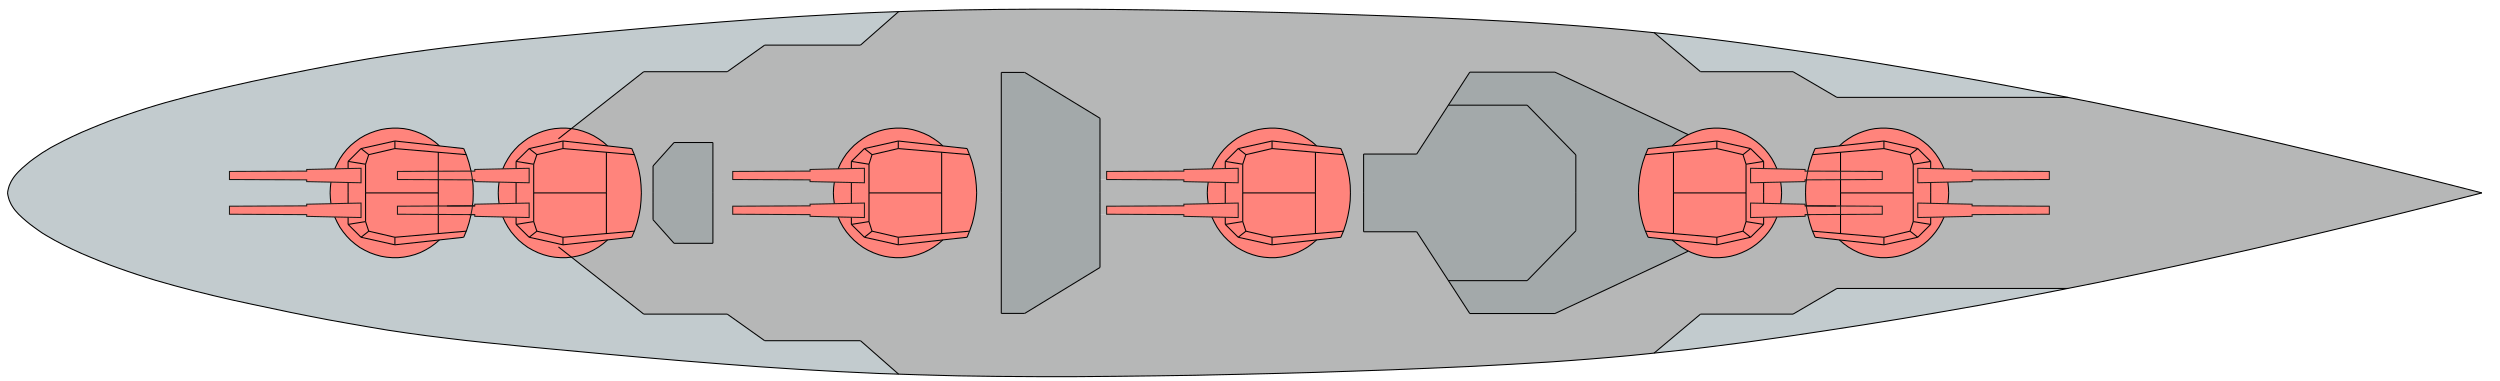<?xml version="1.0" encoding="utf-8"?>
<!-- Generator: Adobe Illustrator 16.0.4, SVG Export Plug-In . SVG Version: 6.00 Build 0)  -->
<!DOCTYPE svg PUBLIC "-//W3C//DTD SVG 1.1//EN" "http://www.w3.org/Graphics/SVG/1.1/DTD/svg11.dtd">
<svg version="1.1" id="Layer_1" xmlns="http://www.w3.org/2000/svg" xmlns:xlink="http://www.w3.org/1999/xlink" x="0px" y="0px"
	 width="595.275px" height="90.709px" viewBox="0 0 595.275 90.709" style="enable-background:new 0 0 595.275 90.709;"
	 xml:space="preserve">
<g id="Слой_x0020_1">
	<g id="XMLID_1_">
		<g>
			<polygon style="fill:#FF847C;" points="430.928,51.094 438.248,51.064 438.248,55.614 431.588,55.045 431.498,54.824 
				430.938,53.104 430.498,51.324 430.458,51.104 			"/>
			<polygon style="fill:#FF847C;" points="455.558,45.934 455.558,52.764 454.798,55.045 448.578,56.494 438.248,55.614 
				438.248,51.064 448.188,51.014 448.188,49.104 438.248,49.054 438.248,45.934 			"/>
			<polygon style="fill:#FF847C;" points="438.248,55.614 448.578,56.494 448.578,58.295 437.978,57.135 437.968,57.124 
				432.188,56.494 431.588,55.045 			"/>
			<polygon style="fill:#FF847C;" points="456.638,56.494 448.578,58.295 448.578,56.494 454.798,55.045 			"/>
			<polygon style="fill:#FF847C;" points="455.558,52.764 459.718,53.434 456.638,56.494 454.798,55.045 			"/>
			<polygon style="fill:#FF847C;" points="441.277,59.514 440.107,58.824 438.998,58.014 437.978,57.135 448.578,58.295 
				456.638,56.494 459.718,53.434 459.718,51.734 462.907,51.664 462.328,52.904 461.657,54.104 460.888,55.215 460.027,56.264 
				459.078,57.244 458.027,58.124 456.918,58.934 455.718,59.604 454.498,60.184 453.188,60.654 451.888,61.014 450.527,61.244 
				449.168,61.354 447.808,61.354 446.438,61.215 445.107,60.965 443.777,60.604 442.498,60.124 			"/>
			<polygon style="fill:#FF847C;" points="463.938,44.624 463.998,45.934 463.938,47.215 463.798,48.494 463.798,48.505 
				459.718,48.414 459.718,48.404 459.718,45.934 459.718,43.454 463.798,43.364 			"/>
			<polygon style="fill:#FF847C;" points="459.718,48.414 456.638,48.354 456.638,51.795 459.718,51.734 459.718,53.434 
				455.558,52.764 455.558,45.934 455.558,39.104 459.718,38.434 459.718,40.124 459.718,40.134 456.638,40.074 456.638,43.514 
				459.718,43.454 459.718,45.934 459.718,48.404 			"/>
			<polygon style="fill:#FF847C;" points="459.718,38.434 455.558,39.104 454.798,36.824 456.638,35.374 			"/>
			<polygon style="fill:#FF847C;" points="448.578,33.574 456.638,35.374 454.798,36.824 448.578,35.374 			"/>
			<polygon style="fill:#FF847C;" points="440.107,33.044 441.277,32.324 442.498,31.744 443.777,31.264 445.107,30.874 
				446.438,30.624 447.808,30.514 449.168,30.514 450.527,30.624 451.888,30.854 453.188,31.214 454.498,31.684 455.718,32.244 
				456.918,32.934 458.027,33.744 459.078,34.604 460.027,35.574 460.888,36.624 461.657,37.764 462.328,38.964 462.907,40.204 
				459.718,40.134 459.718,40.124 459.718,38.434 456.638,35.374 448.578,33.574 437.978,34.734 438.998,33.824 			"/>
			<polygon style="fill:#FF847C;" points="448.578,35.374 438.248,36.254 431.588,36.824 432.188,35.374 437.968,34.744 
				437.978,34.734 448.578,33.574 			"/>
			<polygon style="fill:#FF847C;" points="455.558,39.104 455.558,45.934 438.248,45.934 438.248,42.784 448.188,42.744 
				448.188,40.824 438.248,40.774 438.248,36.254 448.578,35.374 454.798,36.824 			"/>
			<polygon style="fill:#FF847C;" points="430.938,38.764 431.498,37.044 431.588,36.824 438.248,36.254 438.248,40.774 
				430.928,40.744 430.458,40.744 430.498,40.514 			"/>
			<polygon style="fill:#FF847C;" points="438.248,45.934 438.248,49.054 437.147,49.054 430.107,49.014 429.968,47.744 
				429.918,45.934 429.968,44.124 430.107,42.824 438.248,42.784 			"/>
			<polygon style="fill:#FF847C;" points="408.798,56.494 408.798,58.295 398.168,57.124 392.418,56.494 391.808,55.045 
				398.468,55.614 			"/>
			<polygon style="fill:#FF847C;" points="416.828,56.494 408.798,58.295 408.798,56.494 415.027,55.045 			"/>
			<polygon style="fill:#FF847C;" points="415.748,52.764 419.938,53.434 416.828,56.494 415.027,55.045 			"/>
			<polygon style="fill:#FF847C;" points="398.168,57.124 408.798,58.295 416.828,56.494 419.938,53.434 419.938,51.734 
				423.107,51.664 422.548,52.904 421.888,54.104 421.107,55.215 420.248,56.264 419.277,57.244 418.248,58.124 417.107,58.934 
				415.938,59.604 414.688,60.184 413.418,60.654 412.107,61.014 410.748,61.244 409.388,61.354 408.027,61.354 406.668,61.215 
				405.308,60.965 403.998,60.604 402.718,60.124 402.008,59.774 401.498,59.514 400.308,58.824 399.188,58.014 			"/>
			<polygon style="fill:#FF847C;" points="424.157,44.624 424.218,45.934 424.157,47.215 423.998,48.494 423.998,48.505 
				419.938,48.414 419.938,48.404 419.938,45.934 419.938,43.454 423.998,43.364 			"/>
			<polygon style="fill:#FF847C;" points="419.938,51.734 419.938,53.434 415.748,52.764 415.748,45.934 415.748,39.104 
				419.938,38.434 419.938,40.124 419.938,40.134 416.828,40.074 416.828,43.514 419.938,43.454 419.938,45.934 419.938,48.404 
				419.938,48.414 416.828,48.354 416.828,51.795 			"/>
			<polygon style="fill:#FF847C;" points="419.938,38.434 415.748,39.104 415.027,36.824 416.828,35.374 			"/>
			<polygon style="fill:#FF847C;" points="408.798,33.574 416.828,35.374 415.027,36.824 408.798,35.374 			"/>
			<polygon style="fill:#FF847C;" points="416.828,35.374 408.798,33.574 398.168,34.744 399.188,33.824 400.308,33.044 
				401.498,32.324 401.998,32.084 402.718,31.744 403.998,31.264 405.308,30.874 406.668,30.624 408.027,30.514 409.388,30.514 
				410.748,30.624 412.107,30.854 413.418,31.214 414.688,31.684 415.938,32.244 417.107,32.934 418.248,33.744 419.277,34.604 
				420.248,35.574 421.107,36.624 421.888,37.764 422.548,38.964 423.107,40.204 419.938,40.134 419.938,40.124 419.938,38.434 			
				"/>
			<polygon style="fill:#FF847C;" points="398.468,36.254 391.808,36.824 392.418,35.374 398.168,34.744 408.798,33.574 
				408.798,35.374 			"/>
			<polygon style="fill:#FF847C;" points="415.748,45.934 415.748,52.764 415.027,55.045 408.798,56.494 398.468,55.614 
				398.468,45.934 			"/>
			<polygon style="fill:#FF847C;" points="415.748,39.104 415.748,45.934 398.468,45.934 398.468,36.254 408.798,35.374 
				415.027,36.824 			"/>
			<polygon style="fill:#FF847C;" points="398.468,45.934 398.468,55.614 391.808,55.045 391.718,54.824 391.138,53.104 
				390.688,51.324 390.388,49.545 390.188,47.744 390.138,45.934 390.188,44.124 390.388,42.324 390.688,40.514 391.138,38.764 
				391.718,37.044 391.808,36.824 398.468,36.254 			"/>
			<polygon style="fill:#FF847C;" points="313.487,57.135 302.888,58.295 302.888,56.494 313.218,55.614 319.878,55.045 
				319.277,56.494 313.498,57.124 			"/>
			<polygon style="fill:#FF847C;" points="302.888,56.494 302.888,58.295 294.828,56.494 296.658,55.045 			"/>
			<polygon style="fill:#FF847C;" points="291.748,53.434 294.828,56.494 302.888,58.295 313.487,57.135 312.468,58.014 
				311.357,58.824 310.188,59.514 308.968,60.124 307.688,60.604 306.357,60.965 305.027,61.215 303.668,61.354 302.298,61.354 
				300.938,61.244 299.578,61.014 298.277,60.654 296.968,60.184 295.748,59.604 294.548,58.934 293.438,58.124 292.417,57.244 
				291.438,56.264 290.578,55.215 289.808,54.104 289.138,52.904 288.558,51.664 291.748,51.734 			"/>
			<polygon style="fill:#FF847C;" points="295.908,52.764 296.658,55.045 294.828,56.494 291.748,53.434 			"/>
			<polygon style="fill:#FF847C;" points="313.218,45.934 313.218,55.614 302.888,56.494 296.658,55.045 295.908,52.764 
				295.908,45.934 			"/>
			<polygon style="fill:#FF847C;" points="321.498,44.124 321.548,45.934 321.498,47.744 321.298,49.545 320.968,51.324 
				320.527,53.104 319.968,54.824 319.878,55.045 313.218,55.614 313.218,45.934 313.218,36.254 319.878,36.824 319.968,37.044 
				320.527,38.764 320.968,40.514 321.298,42.324 			"/>
			<polygon style="fill:#FF847C;" points="313.218,36.254 313.218,45.934 295.908,45.934 295.908,39.104 296.658,36.824 
				302.888,35.374 			"/>
			<polygon style="fill:#FF847C;" points="302.888,33.574 313.487,34.734 313.498,34.744 319.277,35.374 319.878,36.824 
				313.218,36.254 302.888,35.374 			"/>
			<polygon style="fill:#FF847C;" points="302.888,33.574 302.888,35.374 296.658,36.824 294.828,35.374 			"/>
			<polygon style="fill:#FF847C;" points="296.658,36.824 295.908,39.104 291.748,38.434 294.828,35.374 			"/>
			<polygon style="fill:#FF847C;" points="292.417,34.604 293.438,33.744 294.548,32.934 295.748,32.244 296.968,31.684 
				298.277,31.214 299.578,30.854 300.938,30.624 302.298,30.514 303.668,30.514 305.027,30.624 306.357,30.874 307.688,31.264 
				308.968,31.744 310.188,32.324 311.357,33.044 312.468,33.824 313.487,34.734 302.888,33.574 294.828,35.374 291.748,38.434 
				291.748,40.124 291.748,40.134 288.558,40.204 289.138,38.964 289.808,37.764 290.578,36.624 291.438,35.574 			"/>
			<polygon style="fill:#FF847C;" points="291.748,43.454 294.828,43.514 294.828,40.074 291.748,40.134 291.748,40.124 
				291.748,38.434 295.908,39.104 295.908,45.934 295.908,52.764 291.748,53.434 291.748,51.734 294.828,51.795 294.828,48.354 
				291.748,48.414 291.748,48.404 291.748,45.934 			"/>
			<polygon style="fill:#FF847C;" points="291.748,45.934 291.748,48.404 291.748,48.414 287.688,48.505 287.688,48.494 
				287.528,47.215 287.468,45.934 287.528,44.624 287.688,43.364 291.748,43.454 			"/>
			<polygon style="fill:#FF847C;" points="232.468,44.124 232.548,45.934 232.468,47.744 232.278,49.545 231.968,51.324 
				231.528,53.104 230.938,54.824 230.858,55.045 230.848,55.045 224.218,55.614 224.218,45.934 224.218,36.254 230.848,36.824 
				230.858,36.824 230.938,37.044 231.528,38.764 231.968,40.514 232.278,42.324 			"/>
			<polygon style="fill:#FF847C;" points="213.888,33.574 224.488,34.734 224.498,34.744 230.278,35.374 230.848,36.824 
				224.218,36.254 213.888,35.374 			"/>
			<polygon style="fill:#FF847C;" points="205.828,35.374 202.718,38.434 202.718,40.124 202.718,40.134 199.558,40.204 
				200.108,38.964 200.778,37.764 201.548,36.624 202.438,35.574 203.388,34.604 204.438,33.744 205.548,32.934 206.718,32.244 
				207.968,31.684 209.248,31.214 210.578,30.854 211.917,30.624 213.278,30.514 214.667,30.514 216.028,30.624 217.358,30.874 
				218.667,31.264 219.938,31.744 221.188,32.324 222.358,33.044 223.468,33.824 224.488,34.734 213.888,33.574 			"/>
			<polygon style="fill:#FF847C;" points="207.638,36.824 206.917,39.104 202.718,38.434 205.828,35.374 			"/>
			<polygon style="fill:#FF847C;" points="213.888,33.574 213.888,35.374 207.638,36.824 205.828,35.374 			"/>
			<polygon style="fill:#FF847C;" points="224.218,36.254 224.218,45.934 206.917,45.934 206.917,39.104 207.638,36.824 
				213.888,35.374 			"/>
			<polygon style="fill:#FF847C;" points="224.218,45.934 224.218,55.614 213.888,56.494 207.638,55.045 206.917,52.764 
				206.917,45.934 			"/>
			<polygon style="fill:#FF847C;" points="224.218,55.614 230.848,55.045 230.278,56.494 224.498,57.124 224.488,57.135 
				213.888,58.295 213.888,56.494 			"/>
			<polygon style="fill:#FF847C;" points="213.888,56.494 213.888,58.295 205.828,56.494 207.638,55.045 			"/>
			<polygon style="fill:#FF847C;" points="206.917,52.764 207.638,55.045 205.828,56.494 202.718,53.434 			"/>
			<polygon style="fill:#FF847C;" points="202.718,51.734 202.718,53.434 205.828,56.494 213.888,58.295 224.488,57.135 
				223.468,58.014 222.358,58.824 221.188,59.514 219.938,60.124 218.667,60.604 217.358,60.965 216.028,61.215 214.667,61.354 
				213.278,61.354 211.917,61.244 210.578,61.014 209.248,60.654 207.968,60.184 206.718,59.604 205.548,58.934 204.438,58.124 
				203.388,57.244 202.438,56.264 201.548,55.215 200.778,54.104 200.108,52.904 199.558,51.664 			"/>
			<polygon style="fill:#FF847C;" points="205.828,48.354 202.718,48.414 202.718,48.404 202.718,45.934 202.718,43.454 
				205.828,43.514 205.828,40.074 202.718,40.134 202.718,40.124 202.718,38.434 206.917,39.104 206.917,45.934 206.917,52.764 
				202.718,53.434 202.718,51.734 205.828,51.795 			"/>
			<polygon style="fill:#FF847C;" points="202.718,45.934 202.718,48.404 202.718,48.414 198.667,48.505 198.667,48.494 
				198.498,47.215 198.438,45.934 198.498,44.624 198.667,43.364 202.718,43.454 			"/>
			<polygon style="fill:#FF847C;" points="151.138,37.044 151.688,38.764 152.138,40.514 152.468,42.324 152.638,44.124 
				152.718,45.934 152.638,47.744 152.468,49.545 152.138,51.324 151.688,53.104 151.138,54.824 151.048,55.054 151.038,55.054 
				151.028,55.045 144.388,55.614 144.388,45.934 144.388,36.254 151.028,36.824 151.038,36.814 151.048,36.814 			"/>
			<polygon style="fill:#FF847C;" points="144.388,55.614 151.028,55.045 151.038,55.054 150.438,56.494 144.667,57.124 
				134.048,58.295 134.048,56.494 			"/>
			<polygon style="fill:#FF847C;" points="134.048,56.494 134.048,58.295 125.998,56.494 127.828,55.045 			"/>
			<polygon style="fill:#FF847C;" points="127.078,52.764 127.828,55.045 125.998,56.494 122.888,53.434 			"/>
			<polygon style="fill:#FF847C;" points="122.888,53.434 125.998,56.494 134.048,58.295 144.667,57.124 143.638,58.014 
				142.528,58.824 141.358,59.514 140.138,60.124 138.858,60.604 137.528,60.965 136.188,61.215 136.058,61.224 134.828,61.354 
				133.468,61.354 132.078,61.244 130.748,61.014 129.417,60.654 128.138,60.184 126.917,59.604 125.718,58.934 124.608,58.124 
				123.548,57.244 122.608,56.264 121.718,55.215 120.968,54.104 120.278,52.904 119.718,51.664 122.888,51.734 			"/>
			<polygon style="fill:#FF847C;" points="122.888,45.934 122.888,48.404 122.888,48.414 118.828,48.505 118.828,48.494 
				118.688,47.215 118.638,45.934 118.688,44.624 118.828,43.364 122.888,43.454 			"/>
			<polygon style="fill:#FF847C;" points="122.888,43.454 125.998,43.514 125.998,40.074 122.888,40.134 122.888,40.124 
				122.888,38.434 127.078,39.104 127.078,45.934 127.078,52.764 122.888,53.434 122.888,51.734 125.998,51.795 125.998,48.354 
				122.888,48.414 122.888,48.404 122.888,45.934 			"/>
			<polygon style="fill:#FF847C;" points="144.388,45.934 144.388,55.614 134.048,56.494 127.828,55.045 127.078,52.764 
				127.078,45.934 			"/>
			<polygon style="fill:#FF847C;" points="144.388,36.254 144.388,45.934 127.078,45.934 127.078,39.104 127.828,36.824 
				134.048,35.374 			"/>
			<polygon style="fill:#FF847C;" points="134.048,35.374 134.048,33.574 144.667,34.744 150.438,35.374 151.038,36.814 
				151.028,36.824 144.388,36.254 			"/>
			<polygon style="fill:#FF847C;" points="134.048,33.574 134.048,35.374 127.828,36.824 125.998,35.374 			"/>
			<polygon style="fill:#FF847C;" points="125.998,35.374 122.888,38.434 122.888,40.124 122.888,40.134 119.718,40.204 
				120.278,38.964 120.968,37.764 121.718,36.624 122.608,35.574 123.548,34.604 124.608,33.744 125.718,32.934 126.917,32.244 
				128.138,31.684 129.417,31.214 130.748,30.854 132.078,30.624 133.468,30.514 134.828,30.514 136.058,30.614 136.188,30.624 
				137.528,30.874 138.858,31.264 140.138,31.744 141.358,32.324 142.528,33.044 143.638,33.824 144.667,34.744 134.048,33.574 			
				"/>
			<polygon style="fill:#FF847C;" points="127.828,36.824 127.078,39.104 122.888,38.434 125.998,35.374 			"/>
			<polygon style="fill:#FF847C;" points="85.968,35.374 87.798,36.824 87.048,39.104 82.888,38.434 			"/>
			<polygon style="fill:#FF847C;" points="82.888,45.934 82.888,48.404 82.888,48.414 78.798,48.505 78.798,48.494 78.667,47.215 
				78.608,45.934 78.667,44.624 78.798,43.364 82.888,43.454 			"/>
			<polygon style="fill:#FF847C;" points="82.888,38.434 87.048,39.104 87.048,45.934 87.048,52.764 82.888,53.434 82.888,51.734 
				85.968,51.795 85.968,48.354 82.888,48.414 82.888,48.404 82.888,45.934 82.888,43.454 85.968,43.514 85.968,40.074 
				82.888,40.134 82.888,40.124 			"/>
			<polygon style="fill:#FF847C;" points="87.048,52.764 87.798,55.045 85.968,56.494 82.888,53.434 			"/>
			<polygon style="fill:#FF847C;" points="94.028,58.295 85.968,56.494 87.798,55.045 94.028,56.494 			"/>
			<polygon style="fill:#FF847C;" points="104.358,55.614 111.018,55.045 110.417,56.494 104.638,57.124 104.628,57.135 
				94.028,58.295 94.028,56.494 			"/>
			<polygon style="fill:#FF847C;" points="85.968,56.494 94.028,58.295 104.628,57.135 103.608,58.014 102.498,58.824 
				101.328,59.514 100.108,60.124 98.828,60.604 97.498,60.965 96.167,61.215 94.798,61.354 93.438,61.354 92.078,61.244 
				90.718,61.014 89.417,60.654 88.108,60.184 86.888,59.604 85.688,58.934 84.578,58.124 83.528,57.244 82.578,56.264 
				81.718,55.215 80.938,54.104 80.278,52.904 79.698,51.664 82.888,51.734 82.888,53.434 			"/>
			<polygon style="fill:#FF847C;" points="104.358,51.064 104.358,55.614 94.028,56.494 87.798,55.045 87.048,52.764 87.048,45.934 
				104.358,45.934 104.358,49.054 94.638,49.104 94.638,51.014 			"/>
			<polygon style="fill:#FF847C;" points="111.678,51.094 112.147,51.104 112.108,51.324 111.667,53.104 111.108,54.824 
				111.018,55.045 104.358,55.614 104.358,51.064 			"/>
			<polygon style="fill:#FF847C;" points="112.638,44.124 112.688,45.934 112.638,47.744 112.498,49.014 106.417,49.045 
				104.358,49.054 104.358,45.934 104.358,42.784 112.498,42.824 			"/>
			<polygon style="fill:#FF847C;" points="111.667,38.764 112.108,40.514 112.147,40.744 104.358,40.774 104.358,36.254 
				111.018,36.824 111.108,37.044 			"/>
			<polygon style="fill:#FF847C;" points="94.638,40.824 94.638,42.744 104.358,42.784 104.358,45.934 87.048,45.934 87.048,39.104 
				87.798,36.824 94.028,35.374 104.358,36.254 104.358,40.774 			"/>
			<polygon style="fill:#FF847C;" points="111.018,36.824 104.358,36.254 94.028,35.374 94.028,33.574 104.628,34.734 
				104.638,34.744 110.417,35.374 			"/>
			<polygon style="fill:#FF847C;" points="94.028,33.574 94.028,35.374 87.798,36.824 85.968,35.374 			"/>
			<polygon style="fill:#FF847C;" points="86.888,32.244 88.108,31.684 89.417,31.214 90.718,30.854 92.078,30.624 93.438,30.514 
				94.798,30.514 96.167,30.624 97.498,30.874 98.828,31.264 100.108,31.744 101.328,32.324 102.498,33.044 103.608,33.824 
				104.628,34.734 94.028,33.574 85.968,35.374 82.888,38.434 82.888,40.124 82.888,40.134 79.698,40.204 80.278,38.964 
				80.938,37.764 81.718,36.624 82.578,35.574 83.528,34.604 84.578,33.744 85.688,32.934 			"/>
			<polygon style="fill:#A3A9AA;" points="169.748,45.934 169.748,57.934 160.498,57.934 155.498,52.324 155.498,45.934 
				155.498,39.514 160.498,33.934 169.748,33.934 			"/>
			<polygon style="fill:#A3A9AA;" points="391.808,36.824 391.718,37.044 391.138,38.764 390.688,40.514 390.388,42.324 
				390.188,44.124 390.138,45.934 390.188,47.744 390.388,49.545 390.688,51.324 391.138,53.104 391.718,54.824 391.808,55.045 
				392.418,56.494 398.168,57.124 399.188,58.014 400.308,58.824 401.498,59.514 402.008,59.774 401.998,59.795 370.248,74.654 
				349.968,74.654 344.888,66.824 363.638,66.824 375.218,54.965 375.218,45.934 375.218,36.874 363.638,25.044 344.888,25.044 
				344.878,25.034 349.968,17.184 370.248,17.184 401.998,32.074 401.998,32.084 401.498,32.324 400.308,33.044 399.188,33.824 
				398.168,34.744 392.418,35.374 			"/>
			<polygon style="fill:#A3A9AA;" points="375.218,45.934 375.218,54.965 363.638,66.824 344.888,66.824 337.328,55.184 
				324.688,55.184 324.688,45.934 324.688,36.684 337.328,36.684 344.878,25.034 344.888,25.044 363.638,25.044 375.218,36.874 			
				"/>
			<polygon style="fill:#A3A9AA;" points="261.917,51.014 261.917,63.684 243.998,74.624 238.417,74.624 238.417,45.934 
				238.417,17.244 243.998,17.244 261.917,28.154 261.917,42.744 261.917,45.934 			"/>
			<polygon style="fill:#B6B7B7;" points="430.107,42.824 429.968,44.124 429.918,45.934 429.968,47.744 430.107,49.014 
				429.878,49.014 429.808,49.014 429.808,48.624 423.998,48.505 423.998,48.494 424.157,47.215 424.218,45.934 424.157,44.624 
				423.998,43.364 429.808,43.244 429.808,42.824 			"/>
			<polygon style="fill:#B6B7B7;" points="281.888,49.014 263.498,49.104 263.498,51.014 261.917,51.014 261.917,45.934 
				261.917,42.744 263.498,42.744 281.888,42.824 281.888,43.244 287.688,43.364 287.528,44.624 287.468,45.934 287.528,47.215 
				287.688,48.494 287.688,48.505 281.888,48.624 			"/>
			<path style="fill:#B6B7B7;" d="M402.718,60.124l1.28,0.48l1.31,0.36l1.36,0.25l1.359,0.14h1.36l1.36-0.11l1.359-0.229l1.311-0.36
				l1.27-0.47l1.25-0.58l1.17-0.67l1.141-0.811l1.029-0.88l0.971-0.979l0.859-1.05l0.78-1.11l0.66-1.2l0.56-1.24l6.7-0.149v-0.41
				h0.65l0.04,0.22l0.439,1.78l0.561,1.72l0.09,0.221l0.6,1.449l5.78,0.63l0.01,0.011l1.021,0.88l1.109,0.81l1.17,0.69l1.221,0.609
				l1.279,0.48l1.33,0.36l1.33,0.25l1.37,0.14h1.36l1.359-0.11l1.36-0.229l1.3-0.36l1.311-0.47l1.22-0.58l1.2-0.67l1.109-0.811
				l1.051-0.88l0.949-0.979l0.86-1.05l0.77-1.11l0.671-1.2l0.579-1.24l6.671-0.149v-0.41l18.39-0.09v-1.91l-18.39-0.09v-0.391
				l-5.78-0.119v-0.011l0.14-1.279l0.061-1.28l-0.061-1.31l-0.14-1.26h0.01l5.771-0.12v-0.42l18.39-0.08v-1.92l-18.39-0.08v-0.39
				l-6.671-0.15l-0.579-1.24l-0.671-1.2l-0.77-1.14l-0.86-1.05l-0.949-0.97l-1.051-0.86l-1.109-0.81l-1.2-0.69l-1.22-0.56
				l-1.311-0.47l-1.3-0.36l-1.36-0.23l-1.359-0.11h-1.36l-1.37,0.11l-1.33,0.25l-1.33,0.39l-1.279,0.48l-1.221,0.58l-1.17,0.72
				l-1.109,0.78l-1.021,0.91l-0.01,0.01l-5.78,0.63l-0.6,1.45l-0.09,0.22l-0.561,1.72l-0.439,1.75l-0.04,0.23h-0.65v-0.39l-6.7-0.15
				l-0.56-1.24l-0.66-1.2l-0.78-1.14l-0.859-1.05l-0.971-0.97l-1.029-0.86l-1.141-0.81l-1.17-0.69l-1.25-0.56l-1.27-0.47
				l-1.311-0.36l-1.359-0.23l-1.36-0.11h-1.36l-1.359,0.11l-1.36,0.25l-1.31,0.39l-1.28,0.48l-0.72,0.34v-0.01l-31.75-14.89h-20.28
				l-5.09,7.85l-7.55,11.65h-12.641v9.25v9.25h12.641l7.56,11.64l5.08,7.83h20.28l31.75-14.859l0.01-0.021L402.718,60.124z
				 M281.888,40.744l-18.39,0.08v1.92h-1.58v-14.59l-17.92-10.91h-5.58v28.69v28.689h5.58l17.92-10.939v-12.67h1.58l18.39,0.09v0.41
				l6.67,0.149l0.58,1.24l0.67,1.2l0.77,1.11l0.86,1.05l0.98,0.979l1.02,0.88l1.11,0.811l1.2,0.67l1.22,0.58l1.31,0.47l1.301,0.36
				l1.359,0.229l1.36,0.11h1.37l1.359-0.14l1.33-0.25l1.33-0.36l1.28-0.48l1.22-0.609l1.17-0.69l1.11-0.81l1.02-0.88l0.011-0.011
				l5.779-0.63l0.601-1.449l0.09-0.221l0.56-1.72l0.44-1.78l0.33-1.779l0.2-1.801l0.05-1.81l-0.05-1.81l-0.2-1.8l-0.33-1.81
				l-0.44-1.75l-0.56-1.72l-0.09-0.22l-0.601-1.45l-5.779-0.63l-0.011-0.01l-1.02-0.91l-1.11-0.78l-1.17-0.72l-1.22-0.58l-1.28-0.48
				l-1.33-0.39l-1.33-0.25l-1.359-0.11h-1.37l-1.36,0.11l-1.359,0.23l-1.301,0.36l-1.31,0.47l-1.22,0.56l-1.2,0.69l-1.11,0.81
				l-1.02,0.86l-0.98,0.97l-0.86,1.05l-0.77,1.14l-0.67,1.2l-0.58,1.24l-6.67,0.15V40.744z M155.498,45.934v6.39l5,5.61h9.25v-12
				v-12h-9.25l-5,5.58V45.934z M192.888,49.014l-18.42,0.09v1.91l18.42,0.09v0.41l6.66,0.149h0.01l0.55,1.24l0.67,1.2l0.77,1.11
				l0.89,1.05l0.95,0.979l1.05,0.88l1.11,0.811l1.17,0.67l1.25,0.58l1.28,0.47l1.33,0.36l1.34,0.229l1.36,0.11h1.39l1.36-0.14
				l1.33-0.25l1.31-0.36l1.27-0.48l1.25-0.609l1.17-0.69l1.11-0.81l1.02-0.88l0.01-0.011l5.78-0.63l0.57-1.449h0.01l0.08-0.221
				l0.59-1.72l0.44-1.78l0.31-1.779l0.19-1.801l0.08-1.81l-0.08-1.81l-0.19-1.8l-0.31-1.81l-0.44-1.75l-0.59-1.72l-0.08-0.22h-0.01
				l-0.57-1.45l-5.78-0.63l-0.01-0.01l-1.02-0.91l-1.11-0.78l-1.17-0.72l-1.25-0.58l-1.27-0.48l-1.31-0.39l-1.33-0.25l-1.36-0.11
				h-1.39l-1.36,0.11l-1.34,0.23l-1.33,0.36l-1.28,0.47l-1.25,0.56l-1.17,0.69l-1.11,0.81l-1.05,0.86l-0.95,0.97l-0.89,1.05
				l-0.77,1.14l-0.67,1.2l-0.55,1.24h-0.01l-6.66,0.15v0.39l-18.42,0.08v1.92l18.42,0.08v0.42l5.77,0.12h0.01l-0.17,1.26l-0.06,1.31
				l0.06,1.28l0.17,1.279v0.011l-5.78,0.119V49.014z M138.858,60.604l1.28-0.48l1.22-0.609l1.17-0.69l1.11-0.81l1.03-0.891
				l5.77-0.63l0.6-1.439h0.01l0.09-0.23l0.55-1.72l0.45-1.78l0.33-1.779l0.17-1.801l0.08-1.81l-0.08-1.81l-0.17-1.8l-0.33-1.81
				l-0.45-1.75l-0.55-1.72l-0.09-0.23h-0.01l-0.6-1.44l-5.77-0.63l-1.03-0.92l-1.11-0.78l-1.17-0.72l-1.22-0.58l-1.28-0.48
				l-1.33-0.39l-1.34-0.25l-0.13-0.01l17.22-13.54h19.89l8.91-6.33h22.81l9.08-7.98h0.08l4.7-0.16l4.69-0.11l4.7-0.12l9.41-0.13
				l9.39-0.06h9.42l9.42,0.08l9.39,0.11l9.41,0.14l9.39,0.2l9.42,0.22l9.39,0.25l9.391,0.31l9.41,0.33l9.39,0.36l9.39,0.44
				l9.42,0.48l4.69,0.27l4.7,0.31l4.66,0.33l4.699,0.36l4.69,0.39l4.67,0.42l4.69,0.47l1.31,0.13l11.02,9.29h22.03l10.45,6.11h54.97
				l7,1.39l9.221,1.92l9.199,1.94l9.19,2.03l9.17,2.08l9.16,2.14l9.14,2.17l9.141,2.22l9.14,2.25l9.14,2.28l9.11,2.33l-9.11,2.31
				l-9.14,2.301l-9.14,2.25l-9.141,2.22l-9.14,2.17l-9.16,2.14l-9.17,2.05l-9.19,2.03l-9.199,1.97l-9.221,1.921l-7,1.39h-54.97
				l-10.45,6.11h-22.03l-11.05,9.279l-1.279,0.141l-4.69,0.47l-4.67,0.42l-4.69,0.39l-4.699,0.36l-4.66,0.33l-9.391,0.56l-9.42,0.5
				l-9.39,0.41l-9.39,0.391l-9.41,0.329l-9.391,0.311l-9.39,0.25l-9.42,0.22l-9.39,0.2l-9.41,0.14l-9.39,0.11l-9.42,0.08h-9.42
				l-9.39-0.061l-9.41-0.13l-9.39-0.25l-4.8-0.159l-9.06-7.961h-22.81l-8.91-6.329h-19.89l-17.22-13.57l0.13-0.01l1.34-0.25
				L138.858,60.604z"/>
			<polygon style="fill:#C2CBCE;" points="112.498,42.824 113.048,42.824 113.048,43.244 118.828,43.364 118.688,44.624 
				118.638,45.934 118.688,47.215 118.828,48.494 118.828,48.505 113.048,48.624 113.048,49.014 112.498,49.014 112.638,47.744 
				112.688,45.934 112.638,44.124 			"/>
			<polygon style="fill:#C2CBCE;" points="437.388,68.684 492.357,68.684 490.138,69.124 480.907,70.904 471.657,72.624 
				462.418,74.244 453.138,75.824 443.857,77.324 434.548,78.764 425.248,80.154 415.918,81.465 406.607,82.654 401.918,83.215 
				397.248,83.715 393.857,84.074 404.907,74.795 426.938,74.795 			"/>
			<polygon style="fill:#C2CBCE;" points="492.357,23.184 437.388,23.184 426.938,17.074 404.907,17.074 393.888,7.784 
				397.248,8.124 401.918,8.654 406.607,9.214 411.277,9.794 415.918,10.404 425.248,11.714 434.548,13.074 443.857,14.514 
				453.138,16.044 462.418,17.604 471.657,19.244 480.907,20.964 490.138,22.744 			"/>
			<polygon style="fill:#C2CBCE;" points="78.667,47.215 78.798,48.494 78.798,48.505 73.028,48.624 73.028,49.014 54.638,49.104 
				54.638,51.014 73.028,51.104 73.028,51.514 79.688,51.664 79.698,51.664 80.278,52.904 80.938,54.104 81.718,55.215 
				82.578,56.264 83.528,57.244 84.578,58.124 85.688,58.934 86.888,59.604 88.108,60.184 89.417,60.654 90.718,61.014 
				92.078,61.244 93.438,61.354 94.798,61.354 96.167,61.215 97.498,60.965 98.828,60.604 100.108,60.124 101.328,59.514 
				102.498,58.824 103.608,58.014 104.628,57.135 104.638,57.124 110.417,56.494 111.018,55.045 111.108,54.824 111.667,53.104 
				112.108,51.324 112.147,51.104 113.028,51.104 113.048,51.104 113.048,51.514 119.718,51.664 120.278,52.904 120.968,54.104 
				121.718,55.215 122.608,56.264 123.548,57.244 124.608,58.124 125.718,58.934 126.917,59.604 128.138,60.184 129.417,60.654 
				130.748,61.014 132.078,61.244 133.468,61.354 134.828,61.354 136.058,61.224 153.278,74.795 173.167,74.795 182.078,81.124 
				204.888,81.124 213.948,89.085 209.328,88.934 199.938,88.494 190.548,87.965 181.188,87.354 171.798,86.654 162.417,85.904 
				153.048,85.104 143.688,84.264 124.938,82.514 115.578,81.574 110.917,81.074 106.248,80.514 101.578,79.934 96.917,79.295 
				92.278,78.604 87.638,77.824 82.998,77.014 78.358,76.184 73.748,75.295 69.138,74.374 59.938,72.434 55.328,71.434 
				50.748,70.374 46.188,69.244 41.638,68.045 37.108,66.764 34.858,66.074 32.608,65.354 30.388,64.604 28.167,63.824 
				25.938,63.014 23.748,62.154 21.578,61.264 19.417,60.354 17.278,59.374 15.188,58.354 13.108,57.264 11.078,56.104 
				10.078,55.494 9.108,54.824 8.138,54.124 7.167,53.404 6.248,52.654 5.328,51.854 4.438,51.014 3.638,50.124 3.278,49.654 
				2.968,49.184 2.667,48.684 2.417,48.154 2.188,47.624 2.028,47.074 1.888,46.514 1.798,45.934 1.888,45.354 2.028,44.794 
				2.188,44.244 2.417,43.714 2.667,43.184 2.968,42.684 3.278,42.214 3.638,41.744 4.028,41.294 4.438,40.854 5.328,39.994 
				6.248,39.214 7.167,38.434 8.138,37.714 9.108,37.044 10.078,36.374 11.078,35.764 12.078,35.154 13.108,34.604 15.188,33.514 
				17.278,32.494 19.417,31.514 21.578,30.604 23.748,29.714 25.938,28.854 28.167,28.044 30.388,27.264 32.608,26.514 
				34.858,25.794 37.108,25.104 39.388,24.434 41.638,23.824 46.188,22.604 50.748,21.494 55.328,20.434 59.938,19.404 
				64.528,18.434 69.138,17.494 73.748,16.574 78.358,15.684 82.998,14.824 87.638,14.014 92.278,13.264 96.917,12.574 
				101.578,11.934 106.248,11.324 110.917,10.794 115.578,10.264 124.938,9.354 143.688,7.604 153.048,6.764 162.417,5.964 
				171.798,5.214 181.188,4.514 190.548,3.904 199.938,3.374 204.638,3.124 209.328,2.934 213.968,2.764 204.888,10.744 
				182.078,10.744 173.167,17.074 153.278,17.074 136.058,30.614 134.828,30.514 133.468,30.514 132.078,30.624 130.748,30.854 
				129.417,31.214 128.138,31.684 126.917,32.244 125.718,32.934 124.608,33.744 123.548,34.604 122.608,35.574 121.718,36.624 
				120.968,37.764 120.278,38.964 119.718,40.204 113.048,40.354 113.048,40.744 112.147,40.744 112.108,40.514 111.667,38.764 
				111.108,37.044 111.018,36.824 110.417,35.374 104.638,34.744 104.628,34.734 103.608,33.824 102.498,33.044 101.328,32.324 
				100.108,31.744 98.828,31.264 97.498,30.874 96.167,30.624 94.798,30.514 93.438,30.514 92.078,30.624 90.718,30.854 
				89.417,31.214 88.108,31.684 86.888,32.244 85.688,32.934 84.578,33.744 83.528,34.604 82.578,35.574 81.718,36.624 
				80.938,37.764 80.278,38.964 79.698,40.204 79.688,40.204 73.028,40.354 73.028,40.744 54.638,40.824 54.638,42.744 
				73.028,42.824 73.028,43.244 78.798,43.364 78.667,44.624 78.608,45.934 			"/>
			<polygon style="fill:#FF847C;" points="459.718,51.724 456.638,51.795 456.638,48.354 459.718,48.414 463.798,48.505 
				469.578,48.624 469.578,49.014 487.968,49.104 487.968,51.014 469.578,51.104 469.578,51.514 462.907,51.654 			"/>
			<polygon style="fill:#FF847C;" points="459.718,43.454 456.638,43.514 456.638,40.074 462.907,40.214 469.578,40.354 
				469.578,40.744 487.968,40.824 487.968,42.744 469.578,42.824 469.578,43.244 463.808,43.364 463.798,43.364 			"/>
			<polygon style="fill:#1F1A17;" points="469.578,40.354 462.907,40.214 462.907,40.204 			"/>
			<polygon style="fill:#1F1A17;" points="469.578,51.514 462.907,51.664 462.907,51.654 			"/>
			<rect x="459.717" y="51.689" style="fill:#1F1A17;" width="3.19" height="0.01"/>
			<polygon style="fill:#1F1A17;" points="462.907,40.204 462.907,40.214 456.638,40.074 459.718,40.134 			"/>
			<polygon style="fill:#1F1A17;" points="459.718,51.724 459.718,51.734 456.638,51.795 			"/>
			<polygon style="fill:#FF847C;" points="448.188,51.014 438.248,51.064 438.248,49.054 448.188,49.104 			"/>
			<polygon style="fill:#1F1A17;" points="448.188,40.824 438.248,40.784 438.248,40.774 			"/>
			<polygon style="fill:#FF847C;" points="438.248,42.784 438.248,40.784 448.188,40.824 448.188,42.744 			"/>
			<polygon style="fill:#FF847C;" points="438.248,40.784 438.248,42.784 430.107,42.824 430.168,42.324 430.458,40.744 
				430.928,40.744 			"/>
			<polygon style="fill:#1F1A17;" points="438.248,40.774 438.248,40.784 430.928,40.744 			"/>
			<polygon style="fill:#FF847C;" points="438.248,49.054 438.248,51.064 430.928,51.094 430.458,51.094 430.168,49.545 
				430.107,49.024 437.147,49.054 			"/>
			<polygon style="fill:#FF847C;" points="419.938,51.724 416.828,51.795 416.828,48.354 419.938,48.414 423.998,48.505 
				429.808,48.624 429.808,49.014 429.878,49.014 430.107,49.024 430.168,49.545 430.458,51.094 429.808,51.104 429.808,51.514 
				423.107,51.654 			"/>
			<polygon style="fill:#FF847C;" points="419.938,43.454 416.828,43.514 416.828,40.074 423.107,40.214 429.808,40.354 
				429.808,40.744 430.458,40.744 430.168,42.324 430.107,42.824 429.808,42.824 429.808,43.244 423.998,43.364 			"/>
			<polygon style="fill:#1F1A17;" points="429.808,40.354 423.107,40.214 423.107,40.204 			"/>
			<polygon style="fill:#1F1A17;" points="429.808,51.514 423.107,51.664 423.107,51.654 			"/>
			<rect x="419.937" y="51.689" style="fill:#1F1A17;" width="3.171" height="0.01"/>
			<polygon style="fill:#1F1A17;" points="423.107,40.204 423.107,40.214 416.828,40.074 419.938,40.134 			"/>
			<polygon style="fill:#1F1A17;" points="419.938,51.724 419.938,51.734 416.828,51.795 			"/>
			<polygon style="fill:#1F1A17;" points="294.828,40.074 288.558,40.214 288.558,40.204 291.748,40.134 			"/>
			<polygon style="fill:#1F1A17;" points="294.828,51.795 291.748,51.734 291.748,51.724 			"/>
			<rect x="288.557" y="51.689" style="fill:#1F1A17;" width="3.191" height="0.01"/>
			<polygon style="fill:#1F1A17;" points="288.558,51.654 288.558,51.664 281.888,51.514 			"/>
			<polygon style="fill:#1F1A17;" points="288.558,40.204 288.558,40.214 281.888,40.354 			"/>
			<polygon style="fill:#FF847C;" points="281.888,51.104 263.498,51.014 263.498,49.104 281.888,49.014 281.888,48.624 
				287.688,48.505 291.748,48.414 294.828,48.354 294.828,51.795 291.748,51.724 288.558,51.654 281.888,51.514 			"/>
			<polygon style="fill:#FF847C;" points="281.888,42.824 263.498,42.744 263.498,40.824 281.888,40.744 281.888,40.354 
				288.558,40.214 294.828,40.074 294.828,43.514 291.748,43.454 287.688,43.364 281.888,43.244 			"/>
			<polygon style="fill:#1F1A17;" points="205.828,40.074 199.548,40.214 199.548,40.204 199.558,40.204 202.718,40.134 			"/>
			<polygon style="fill:#1F1A17;" points="205.828,51.795 202.718,51.734 202.718,51.724 			"/>
			<polygon style="fill:#1F1A17;" points="202.718,51.724 202.718,51.734 199.558,51.664 199.548,51.664 199.548,51.654 			"/>
			<polygon style="fill:#1F1A17;" points="199.548,51.654 199.548,51.664 192.888,51.514 			"/>
			<polygon style="fill:#1F1A17;" points="199.548,40.204 199.548,40.214 192.888,40.354 			"/>
			<polygon style="fill:#FF847C;" points="192.888,51.104 174.468,51.014 174.468,49.104 192.888,49.014 192.888,48.624 
				198.667,48.505 202.718,48.414 205.828,48.354 205.828,51.795 202.718,51.724 199.548,51.654 192.888,51.514 			"/>
			<polygon style="fill:#FF847C;" points="192.888,42.824 174.468,42.744 174.468,40.824 192.888,40.744 192.888,40.354 
				199.548,40.214 205.828,40.074 205.828,43.514 202.718,43.454 198.667,43.364 198.658,43.364 192.888,43.244 			"/>
			<polygon style="fill:#1F1A17;" points="125.998,40.074 119.718,40.214 119.718,40.204 122.888,40.134 			"/>
			<polygon style="fill:#1F1A17;" points="125.998,51.795 122.888,51.734 122.888,51.724 			"/>
			<rect x="119.717" y="51.689" style="fill:#1F1A17;" width="3.171" height="0.01"/>
			<polygon style="fill:#1F1A17;" points="119.718,51.654 119.718,51.664 113.048,51.514 			"/>
			<polygon style="fill:#1F1A17;" points="119.718,40.204 119.718,40.214 113.048,40.354 			"/>
			<polygon style="fill:#FF847C;" points="112.498,49.024 113.048,49.014 113.048,48.624 118.828,48.505 122.888,48.414 
				125.998,48.354 125.998,51.795 122.888,51.724 119.718,51.654 113.048,51.514 113.048,51.104 113.028,51.104 112.147,51.094 
				112.438,49.545 			"/>
			<polygon style="fill:#FF847C;" points="112.438,42.324 112.498,42.824 104.358,42.784 104.358,40.784 112.147,40.744 			"/>
			<polygon style="fill:#FF847C;" points="113.048,42.824 112.498,42.824 112.438,42.324 112.147,40.744 113.048,40.744 
				113.048,40.354 119.718,40.214 125.998,40.074 125.998,43.514 122.888,43.454 118.828,43.364 113.048,43.244 			"/>
			<polygon style="fill:#FF847C;" points="106.417,49.045 112.498,49.024 112.438,49.545 112.147,51.094 111.678,51.094 
				104.358,51.064 104.358,49.054 			"/>
			<polygon style="fill:#1F1A17;" points="112.147,40.744 104.358,40.784 104.358,40.774 			"/>
			<polygon style="fill:#FF847C;" points="104.358,49.054 104.358,51.064 94.638,51.014 94.638,49.104 			"/>
			<polygon style="fill:#FF847C;" points="104.358,40.784 104.358,42.784 94.638,42.744 94.638,40.824 			"/>
			<polygon style="fill:#1F1A17;" points="104.358,40.774 104.358,40.784 94.638,40.824 			"/>
			<polygon style="fill:#1F1A17;" points="85.968,40.074 79.688,40.214 79.688,40.204 79.698,40.204 82.888,40.134 			"/>
			<polygon style="fill:#1F1A17;" points="85.968,51.795 82.888,51.734 82.888,51.724 			"/>
			<polygon style="fill:#1F1A17;" points="82.888,51.724 82.888,51.734 79.698,51.664 79.688,51.664 79.688,51.654 			"/>
			<polygon style="fill:#1F1A17;" points="79.688,51.654 79.688,51.664 73.028,51.514 			"/>
			<polygon style="fill:#1F1A17;" points="79.688,40.204 79.688,40.214 73.028,40.354 			"/>
			<polygon style="fill:#FF847C;" points="73.028,49.014 73.028,48.624 78.798,48.505 82.888,48.414 85.968,48.354 85.968,51.795 
				82.888,51.724 79.688,51.654 73.028,51.514 73.028,51.104 54.638,51.014 54.638,49.104 			"/>
			<polygon style="fill:#FF847C;" points="73.028,40.744 73.028,40.354 79.688,40.214 85.968,40.074 85.968,43.514 82.888,43.454 
				78.798,43.364 73.028,43.244 73.028,42.824 54.638,42.744 54.638,40.824 			"/>
		</g>
		<g>
			<polyline style="fill:none;stroke:#000000;stroke-width:0.25;" points="438.248,40.774 438.248,36.254 438.248,36.244 			"/>
			<line style="fill:none;stroke:#000000;stroke-width:0.25;" x1="438.248" y1="45.934" x2="438.248" y2="42.784"/>
			<line style="fill:none;stroke:#000000;stroke-width:0.25;" x1="448.578" y1="33.574" x2="448.578" y2="35.374"/>
			<line style="fill:none;stroke:#000000;stroke-width:0.25;" x1="455.558" y1="45.934" x2="455.558" y2="39.104"/>
			<polyline style="fill:none;stroke:#000000;stroke-width:0.25;" points="462.907,40.204 462.328,38.964 461.657,37.764 
				460.888,36.624 460.027,35.574 459.078,34.604 458.027,33.744 456.918,32.934 455.718,32.244 454.498,31.684 453.188,31.214 
				451.888,30.854 450.527,30.624 449.168,30.514 447.808,30.514 446.438,30.624 445.107,30.874 443.777,31.264 442.498,31.744 
				441.277,32.324 440.107,33.044 438.998,33.824 437.978,34.734 			"/>
			<polyline style="fill:none;stroke:#000000;stroke-width:0.25;" points="463.998,45.934 463.938,44.624 463.798,43.364 			"/>
			<polyline style="fill:none;stroke:#000000;stroke-width:0.25;" points="430.107,42.824 429.968,44.124 429.918,45.934 			"/>
			<polyline style="fill:none;stroke:#000000;stroke-width:0.25;" points="432.188,35.374 431.588,36.824 431.498,37.044 
				430.938,38.764 430.498,40.514 430.458,40.744 			"/>
			<polyline style="fill:none;stroke:#000000;stroke-width:0.25;" points="432.188,35.374 437.968,34.744 437.978,34.734 
				448.578,33.574 			"/>
			<polyline style="fill:none;stroke:#000000;stroke-width:0.25;" points="431.578,36.824 431.588,36.824 438.248,36.254 
				448.578,35.374 			"/>
			<line style="fill:none;stroke:#000000;stroke-width:0.25;" x1="448.578" y1="33.574" x2="456.638" y2="35.374"/>
			<line style="fill:none;stroke:#000000;stroke-width:0.25;" x1="448.578" y1="35.374" x2="454.798" y2="36.824"/>
			<line style="fill:none;stroke:#000000;stroke-width:0.25;" x1="454.798" y1="36.824" x2="455.558" y2="39.104"/>
			<line style="fill:none;stroke:#000000;stroke-width:0.25;" x1="454.798" y1="36.824" x2="456.638" y2="35.374"/>
			<line style="fill:none;stroke:#000000;stroke-width:0.25;" x1="459.718" y1="38.434" x2="459.718" y2="40.124"/>
			<line style="fill:none;stroke:#000000;stroke-width:0.25;" x1="459.718" y1="43.454" x2="459.718" y2="45.934"/>
			<line style="fill:none;stroke:#000000;stroke-width:0.25;" x1="455.558" y1="39.104" x2="459.718" y2="38.434"/>
			<line style="fill:none;stroke:#000000;stroke-width:0.25;" x1="456.638" y1="35.374" x2="459.718" y2="38.434"/>
			<line style="fill:none;stroke:#000000;stroke-width:0.25;" x1="238.417" y1="17.244" x2="238.417" y2="45.934"/>
			<line style="fill:none;stroke:#000000;stroke-width:0.25;" x1="169.748" y1="33.934" x2="169.748" y2="45.934"/>
			<line style="fill:none;stroke:#000000;stroke-width:0.25;" x1="155.498" y1="39.514" x2="155.498" y2="45.934"/>
			<line style="fill:none;stroke:#000000;stroke-width:0.25;" x1="324.688" y1="36.684" x2="324.688" y2="45.934"/>
			<line style="fill:none;stroke:#000000;stroke-width:0.25;" x1="375.218" y1="36.874" x2="375.218" y2="45.934"/>
			<line style="fill:none;stroke:#000000;stroke-width:0.25;" x1="173.167" y1="17.074" x2="153.278" y2="17.074"/>
			<line style="fill:none;stroke:#000000;stroke-width:0.25;" x1="404.907" y1="17.074" x2="426.938" y2="17.074"/>
			<polyline style="fill:none;stroke:#000000;stroke-width:0.25;" points="437.388,23.184 492.357,23.184 492.468,23.184 			"/>
			<polyline style="fill:none;stroke:#000000;stroke-width:0.25;" points="404.907,17.074 393.888,7.784 393.857,7.764 			"/>
			<line style="fill:none;stroke:#000000;stroke-width:0.25;" x1="437.388" y1="23.184" x2="426.938" y2="17.074"/>
			<line style="fill:none;stroke:#000000;stroke-width:0.25;" x1="182.078" y1="10.744" x2="204.888" y2="10.744"/>
			<line style="fill:none;stroke:#000000;stroke-width:0.25;" x1="173.167" y1="17.074" x2="182.078" y2="10.744"/>
			<polyline style="fill:none;stroke:#000000;stroke-width:0.25;" points="153.278,17.074 136.058,30.614 132.968,33.044 			"/>
			<line style="fill:none;stroke:#000000;stroke-width:0.25;" x1="204.888" y1="10.744" x2="213.968" y2="2.764"/>
			<polyline style="fill:none;stroke:#000000;stroke-width:0.25;" points="398.468,45.934 398.468,36.254 398.468,36.244 			"/>
			<line style="fill:none;stroke:#000000;stroke-width:0.25;" x1="408.798" y1="33.574" x2="408.798" y2="35.374"/>
			<line style="fill:none;stroke:#000000;stroke-width:0.25;" x1="415.748" y1="45.934" x2="415.748" y2="39.104"/>
			<polyline style="fill:none;stroke:#000000;stroke-width:0.25;" points="423.107,40.204 422.548,38.964 421.888,37.764 
				421.107,36.624 420.248,35.574 419.277,34.604 418.248,33.744 417.107,32.934 415.938,32.244 414.688,31.684 413.418,31.214 
				412.107,30.854 410.748,30.624 409.388,30.514 408.027,30.514 406.668,30.624 405.308,30.874 403.998,31.264 402.718,31.744 
				401.998,32.084 401.498,32.324 400.308,33.044 399.188,33.824 398.168,34.744 			"/>
			<polyline style="fill:none;stroke:#000000;stroke-width:0.25;" points="424.218,45.934 424.157,44.624 423.998,43.364 			"/>
			<polyline style="fill:none;stroke:#000000;stroke-width:0.25;" points="392.418,35.374 391.808,36.824 391.718,37.044 
				391.138,38.764 390.688,40.514 390.388,42.324 390.188,44.124 390.138,45.934 			"/>
			<polyline style="fill:none;stroke:#000000;stroke-width:0.25;" points="392.418,35.374 398.168,34.744 408.798,33.574 			"/>
			<polyline style="fill:none;stroke:#000000;stroke-width:0.25;" points="391.798,36.824 391.808,36.824 398.468,36.254 
				408.798,35.374 			"/>
			<line style="fill:none;stroke:#000000;stroke-width:0.25;" x1="408.798" y1="33.574" x2="416.828" y2="35.374"/>
			<line style="fill:none;stroke:#000000;stroke-width:0.25;" x1="408.798" y1="35.374" x2="415.027" y2="36.824"/>
			<line style="fill:none;stroke:#000000;stroke-width:0.25;" x1="415.027" y1="36.824" x2="415.748" y2="39.104"/>
			<line style="fill:none;stroke:#000000;stroke-width:0.25;" x1="415.027" y1="36.824" x2="416.828" y2="35.374"/>
			<line style="fill:none;stroke:#000000;stroke-width:0.25;" x1="419.938" y1="38.434" x2="419.938" y2="40.124"/>
			<line style="fill:none;stroke:#000000;stroke-width:0.25;" x1="419.938" y1="43.454" x2="419.938" y2="45.934"/>
			<line style="fill:none;stroke:#000000;stroke-width:0.25;" x1="415.748" y1="39.104" x2="419.938" y2="38.434"/>
			<line style="fill:none;stroke:#000000;stroke-width:0.25;" x1="416.828" y1="35.374" x2="419.938" y2="38.434"/>
			<polyline style="fill:none;stroke:#000000;stroke-width:0.25;" points="224.218,45.934 224.218,36.254 224.218,36.244 			"/>
			<line style="fill:none;stroke:#000000;stroke-width:0.25;" x1="213.888" y1="33.574" x2="213.888" y2="35.374"/>
			<line style="fill:none;stroke:#000000;stroke-width:0.25;" x1="206.917" y1="45.934" x2="206.917" y2="39.104"/>
			<polyline style="fill:none;stroke:#000000;stroke-width:0.25;" points="224.488,34.734 223.468,33.824 222.358,33.044 
				221.188,32.324 219.938,31.744 218.667,31.264 217.358,30.874 216.028,30.624 214.667,30.514 213.278,30.514 211.917,30.624 
				210.578,30.854 209.248,31.214 207.968,31.684 206.718,32.244 205.548,32.934 204.438,33.744 203.388,34.604 202.438,35.574 
				201.548,36.624 200.778,37.764 200.108,38.964 199.558,40.204 			"/>
			<polyline style="fill:none;stroke:#000000;stroke-width:0.25;" points="198.667,43.364 198.498,44.624 198.438,45.934 			"/>
			<line style="fill:none;stroke:#000000;stroke-width:0.25;" x1="230.848" y1="36.824" x2="230.278" y2="35.374"/>
			<polyline style="fill:none;stroke:#000000;stroke-width:0.25;" points="232.548,45.934 232.468,44.124 232.278,42.324 
				231.968,40.514 231.528,38.764 230.938,37.044 230.858,36.824 			"/>
			<polyline style="fill:none;stroke:#000000;stroke-width:0.25;" points="230.278,35.374 224.498,34.744 224.488,34.734 
				213.888,33.574 			"/>
			<polyline style="fill:none;stroke:#000000;stroke-width:0.25;" points="230.858,36.824 230.848,36.824 224.218,36.254 
				213.888,35.374 			"/>
			<line style="fill:none;stroke:#000000;stroke-width:0.25;" x1="213.888" y1="33.574" x2="205.828" y2="35.374"/>
			<line style="fill:none;stroke:#000000;stroke-width:0.25;" x1="213.888" y1="35.374" x2="207.638" y2="36.824"/>
			<line style="fill:none;stroke:#000000;stroke-width:0.25;" x1="207.638" y1="36.824" x2="206.917" y2="39.104"/>
			<line style="fill:none;stroke:#000000;stroke-width:0.25;" x1="207.638" y1="36.824" x2="205.828" y2="35.374"/>
			<line style="fill:none;stroke:#000000;stroke-width:0.25;" x1="202.718" y1="38.434" x2="202.718" y2="40.124"/>
			<line style="fill:none;stroke:#000000;stroke-width:0.25;" x1="202.718" y1="43.454" x2="202.718" y2="45.934"/>
			<line style="fill:none;stroke:#000000;stroke-width:0.25;" x1="206.917" y1="39.104" x2="202.718" y2="38.434"/>
			<line style="fill:none;stroke:#000000;stroke-width:0.25;" x1="205.828" y1="35.374" x2="202.718" y2="38.434"/>
			<polyline style="fill:none;stroke:#000000;stroke-width:0.25;" points="144.388,45.934 144.388,36.254 144.388,36.244 			"/>
			<line style="fill:none;stroke:#000000;stroke-width:0.25;" x1="134.048" y1="33.574" x2="134.048" y2="35.374"/>
			<line style="fill:none;stroke:#000000;stroke-width:0.25;" x1="127.078" y1="45.934" x2="127.078" y2="39.104"/>
			<polyline style="fill:none;stroke:#000000;stroke-width:0.25;" points="144.667,34.744 143.638,33.824 142.528,33.044 
				141.358,32.324 140.138,31.744 138.858,31.264 137.528,30.874 136.188,30.624 136.058,30.614 134.828,30.514 133.468,30.514 
				132.078,30.624 130.748,30.854 129.417,31.214 128.138,31.684 126.917,32.244 125.718,32.934 124.608,33.744 123.548,34.604 
				122.608,35.574 121.718,36.624 120.968,37.764 120.278,38.964 119.718,40.204 			"/>
			<polyline style="fill:none;stroke:#000000;stroke-width:0.25;" points="118.828,43.364 118.688,44.624 118.638,45.934 			"/>
			<polyline style="fill:none;stroke:#000000;stroke-width:0.25;" points="152.718,45.934 152.638,44.124 152.468,42.324 
				152.138,40.514 151.688,38.764 151.138,37.044 151.048,36.814 151.038,36.814 150.438,35.374 			"/>
			<polyline style="fill:none;stroke:#000000;stroke-width:0.25;" points="150.438,35.374 144.667,34.744 134.048,33.574 			"/>
			<polyline style="fill:none;stroke:#000000;stroke-width:0.25;" points="151.028,36.824 144.388,36.254 134.048,35.374 			"/>
			<line style="fill:none;stroke:#000000;stroke-width:0.25;" x1="134.048" y1="33.574" x2="125.998" y2="35.374"/>
			<line style="fill:none;stroke:#000000;stroke-width:0.25;" x1="134.048" y1="35.374" x2="127.828" y2="36.824"/>
			<line style="fill:none;stroke:#000000;stroke-width:0.25;" x1="127.828" y1="36.824" x2="127.078" y2="39.104"/>
			<line style="fill:none;stroke:#000000;stroke-width:0.25;" x1="127.828" y1="36.824" x2="125.998" y2="35.374"/>
			<line style="fill:none;stroke:#000000;stroke-width:0.25;" x1="122.888" y1="38.434" x2="122.888" y2="40.124"/>
			<line style="fill:none;stroke:#000000;stroke-width:0.25;" x1="122.888" y1="43.454" x2="122.888" y2="45.934"/>
			<line style="fill:none;stroke:#000000;stroke-width:0.25;" x1="127.078" y1="39.104" x2="122.888" y2="38.434"/>
			<line style="fill:none;stroke:#000000;stroke-width:0.25;" x1="125.998" y1="35.374" x2="122.888" y2="38.434"/>
			<polyline style="fill:none;stroke:#000000;stroke-width:0.25;" points="104.358,40.774 104.358,36.254 104.358,36.244 			"/>
			<line style="fill:none;stroke:#000000;stroke-width:0.25;" x1="104.358" y1="45.934" x2="104.358" y2="42.784"/>
			<line style="fill:none;stroke:#000000;stroke-width:0.25;" x1="94.028" y1="33.574" x2="94.028" y2="35.374"/>
			<line style="fill:none;stroke:#000000;stroke-width:0.25;" x1="87.048" y1="45.934" x2="87.048" y2="39.104"/>
			<polyline style="fill:none;stroke:#000000;stroke-width:0.25;" points="104.628,34.734 103.608,33.824 102.498,33.044 
				101.328,32.324 100.108,31.744 98.828,31.264 97.498,30.874 96.167,30.624 94.798,30.514 93.438,30.514 92.078,30.624 
				90.718,30.854 89.417,31.214 88.108,31.684 86.888,32.244 85.688,32.934 84.578,33.744 83.528,34.604 82.578,35.574 
				81.718,36.624 80.938,37.764 80.278,38.964 79.698,40.204 			"/>
			<polyline style="fill:none;stroke:#000000;stroke-width:0.25;" points="78.798,43.364 78.667,44.624 78.608,45.934 			"/>
			<polyline style="fill:none;stroke:#000000;stroke-width:0.25;" points="112.147,40.744 112.108,40.514 111.667,38.764 
				111.108,37.044 111.018,36.824 110.417,35.374 			"/>
			<polyline style="fill:none;stroke:#000000;stroke-width:0.25;" points="112.688,45.934 112.638,44.124 112.498,42.824 			"/>
			<polyline style="fill:none;stroke:#000000;stroke-width:0.25;" points="110.417,35.374 104.638,34.744 104.628,34.734 
				94.028,33.574 			"/>
			<polyline style="fill:none;stroke:#000000;stroke-width:0.25;" points="111.028,36.824 111.018,36.824 104.358,36.254 
				94.028,35.374 			"/>
			<line style="fill:none;stroke:#000000;stroke-width:0.25;" x1="94.028" y1="33.574" x2="85.968" y2="35.374"/>
			<line style="fill:none;stroke:#000000;stroke-width:0.25;" x1="94.028" y1="35.374" x2="87.798" y2="36.824"/>
			<line style="fill:none;stroke:#000000;stroke-width:0.25;" x1="87.798" y1="36.824" x2="87.048" y2="39.104"/>
			<line style="fill:none;stroke:#000000;stroke-width:0.25;" x1="87.798" y1="36.824" x2="85.968" y2="35.374"/>
			<line style="fill:none;stroke:#000000;stroke-width:0.25;" x1="82.888" y1="38.434" x2="82.888" y2="40.124"/>
			<line style="fill:none;stroke:#000000;stroke-width:0.25;" x1="82.888" y1="43.454" x2="82.888" y2="45.934"/>
			<line style="fill:none;stroke:#000000;stroke-width:0.25;" x1="87.048" y1="39.104" x2="82.888" y2="38.434"/>
			<line style="fill:none;stroke:#000000;stroke-width:0.25;" x1="85.968" y1="35.374" x2="82.888" y2="38.434"/>
			<polyline style="fill:none;stroke:#000000;stroke-width:0.25;" points="313.218,45.934 313.218,36.254 313.218,36.244 			"/>
			<line style="fill:none;stroke:#000000;stroke-width:0.25;" x1="302.888" y1="33.574" x2="302.888" y2="35.374"/>
			<line style="fill:none;stroke:#000000;stroke-width:0.25;" x1="295.908" y1="45.934" x2="295.908" y2="39.104"/>
			<polyline style="fill:none;stroke:#000000;stroke-width:0.25;" points="313.487,34.734 312.468,33.824 311.357,33.044 
				310.188,32.324 308.968,31.744 307.688,31.264 306.357,30.874 305.027,30.624 303.668,30.514 302.298,30.514 300.938,30.624 
				299.578,30.854 298.277,31.214 296.968,31.684 295.748,32.244 294.548,32.934 293.438,33.744 292.417,34.604 291.438,35.574 
				290.578,36.624 289.808,37.764 289.138,38.964 288.558,40.204 			"/>
			<polyline style="fill:none;stroke:#000000;stroke-width:0.25;" points="287.688,43.364 287.528,44.624 287.468,45.934 			"/>
			<polyline style="fill:none;stroke:#000000;stroke-width:0.25;" points="321.548,45.934 321.498,44.124 321.298,42.324 
				320.968,40.514 320.527,38.764 319.968,37.044 319.878,36.824 319.277,35.374 			"/>
			<polyline style="fill:none;stroke:#000000;stroke-width:0.25;" points="319.277,35.374 313.498,34.744 313.487,34.734 
				302.888,33.574 			"/>
			<polyline style="fill:none;stroke:#000000;stroke-width:0.25;" points="319.888,36.824 319.878,36.824 313.218,36.254 
				302.888,35.374 			"/>
			<line style="fill:none;stroke:#000000;stroke-width:0.25;" x1="302.888" y1="33.574" x2="294.828" y2="35.374"/>
			<line style="fill:none;stroke:#000000;stroke-width:0.25;" x1="302.888" y1="35.374" x2="296.658" y2="36.824"/>
			<line style="fill:none;stroke:#000000;stroke-width:0.25;" x1="296.658" y1="36.824" x2="295.908" y2="39.104"/>
			<line style="fill:none;stroke:#000000;stroke-width:0.25;" x1="296.658" y1="36.824" x2="294.828" y2="35.374"/>
			<line style="fill:none;stroke:#000000;stroke-width:0.25;" x1="291.748" y1="38.434" x2="291.748" y2="40.124"/>
			<line style="fill:none;stroke:#000000;stroke-width:0.25;" x1="291.748" y1="43.454" x2="291.748" y2="45.934"/>
			<line style="fill:none;stroke:#000000;stroke-width:0.25;" x1="295.908" y1="39.104" x2="291.748" y2="38.434"/>
			<line style="fill:none;stroke:#000000;stroke-width:0.25;" x1="294.828" y1="35.374" x2="291.748" y2="38.434"/>
			<polyline style="fill:none;stroke:#000000;stroke-width:0.25;" points="261.917,28.154 261.917,42.744 261.917,45.934 			"/>
			<line style="fill:none;stroke:#000000;stroke-width:0.25;" x1="243.998" y1="17.244" x2="238.417" y2="17.244"/>
			<line style="fill:none;stroke:#000000;stroke-width:0.25;" x1="243.998" y1="17.244" x2="261.917" y2="28.154"/>
			<line style="fill:none;stroke:#000000;stroke-width:0.25;" x1="160.498" y1="33.934" x2="169.748" y2="33.934"/>
			<line style="fill:none;stroke:#000000;stroke-width:0.25;" x1="160.498" y1="33.934" x2="155.498" y2="39.514"/>
			<line style="fill:none;stroke:#000000;stroke-width:0.25;" x1="370.248" y1="17.184" x2="349.968" y2="17.184"/>
			<line style="fill:none;stroke:#000000;stroke-width:0.25;" x1="337.328" y1="36.684" x2="324.688" y2="36.684"/>
			<polyline style="fill:none;stroke:#000000;stroke-width:0.25;" points="337.328,36.684 344.878,25.034 349.968,17.184 			"/>
			<line style="fill:none;stroke:#000000;stroke-width:0.25;" x1="370.248" y1="17.184" x2="401.998" y2="32.074"/>
			<line style="fill:none;stroke:#000000;stroke-width:0.25;" x1="363.638" y1="25.044" x2="344.888" y2="25.044"/>
			<line style="fill:none;stroke:#000000;stroke-width:0.25;" x1="363.638" y1="25.044" x2="375.218" y2="36.874"/>
			<polyline style="fill:none;stroke:#000000;stroke-width:0.25;" points="1.798,45.934 1.888,45.354 2.028,44.794 2.188,44.244 
				2.417,43.714 2.667,43.184 2.968,42.684 3.278,42.214 3.638,41.744 4.028,41.294 4.438,40.854 5.328,39.994 6.248,39.214 
				7.167,38.434 8.138,37.714 9.108,37.044 10.078,36.374 11.078,35.764 12.078,35.154 13.108,34.604 15.188,33.514 17.278,32.494 
				19.417,31.514 21.578,30.604 23.748,29.714 25.938,28.854 28.167,28.044 30.388,27.264 32.608,26.514 34.858,25.794 
				37.108,25.104 39.388,24.434 41.638,23.824 46.188,22.604 50.748,21.494 55.328,20.434 59.938,19.404 64.528,18.434 
				69.138,17.494 73.748,16.574 78.358,15.684 82.998,14.824 87.638,14.014 92.278,13.264 96.917,12.574 101.578,11.934 
				106.248,11.324 110.917,10.794 115.578,10.264 124.938,9.354 143.688,7.604 153.048,6.764 162.417,5.964 171.798,5.214 
				181.188,4.514 190.548,3.904 199.938,3.374 204.638,3.124 209.328,2.934 213.968,2.764 214.048,2.764 218.748,2.604 
				223.438,2.494 228.138,2.374 237.548,2.244 246.938,2.184 256.358,2.184 265.778,2.264 275.167,2.374 284.578,2.514 
				293.968,2.714 303.388,2.934 312.777,3.184 322.168,3.494 331.578,3.824 340.968,4.184 350.357,4.624 359.777,5.104 
				364.468,5.374 369.168,5.684 373.828,6.014 378.527,6.374 383.218,6.764 387.888,7.184 392.578,7.654 393.888,7.784 
				397.248,8.124 401.918,8.654 406.607,9.214 411.277,9.794 415.918,10.404 425.248,11.714 434.548,13.074 443.857,14.514 
				453.138,16.044 462.418,17.604 471.657,19.244 480.907,20.964 490.138,22.744 492.357,23.184 499.357,24.574 508.578,26.494 
				517.777,28.434 526.968,30.464 536.138,32.544 545.298,34.684 554.438,36.854 563.578,39.074 572.718,41.324 581.857,43.604 
				590.968,45.934 			"/>
			<polyline style="fill:none;stroke:#000000;stroke-width:0.25;" points="438.248,51.064 438.248,55.614 438.248,55.624 			"/>
			<line style="fill:none;stroke:#000000;stroke-width:0.25;" x1="438.248" y1="45.934" x2="438.248" y2="49.054"/>
			<line style="fill:none;stroke:#000000;stroke-width:0.25;" x1="448.578" y1="58.295" x2="448.578" y2="56.494"/>
			<line style="fill:none;stroke:#000000;stroke-width:0.25;" x1="455.558" y1="45.934" x2="455.558" y2="52.764"/>
			<polyline style="fill:none;stroke:#000000;stroke-width:0.25;" points="437.978,57.135 438.998,58.014 440.107,58.824 
				441.277,59.514 442.498,60.124 443.777,60.604 445.107,60.965 446.438,61.215 447.808,61.354 449.168,61.354 450.527,61.244 
				451.888,61.014 453.188,60.654 454.498,60.184 455.718,59.604 456.918,58.934 458.027,58.124 459.078,57.244 460.027,56.264 
				460.888,55.215 461.657,54.104 462.328,52.904 462.907,51.664 			"/>
			<polyline style="fill:none;stroke:#000000;stroke-width:0.25;" points="463.798,48.494 463.938,47.215 463.998,45.934 			"/>
			<polyline style="fill:none;stroke:#000000;stroke-width:0.25;" points="430.458,51.094 430.458,51.104 430.498,51.324 
				430.938,53.104 431.498,54.824 431.588,55.045 432.188,56.494 			"/>
			<polyline style="fill:none;stroke:#000000;stroke-width:0.25;" points="429.918,45.934 429.968,47.744 430.107,49.014 
				430.107,49.024 			"/>
			<polyline style="fill:none;stroke:#000000;stroke-width:0.25;" points="432.188,56.494 437.968,57.124 437.978,57.135 
				448.578,58.295 			"/>
			<polyline style="fill:none;stroke:#000000;stroke-width:0.25;" points="431.578,55.045 431.588,55.045 438.248,55.614 
				448.578,56.494 			"/>
			<line style="fill:none;stroke:#000000;stroke-width:0.25;" x1="448.578" y1="58.295" x2="456.638" y2="56.494"/>
			<line style="fill:none;stroke:#000000;stroke-width:0.25;" x1="448.578" y1="56.494" x2="454.798" y2="55.045"/>
			<line style="fill:none;stroke:#000000;stroke-width:0.25;" x1="454.798" y1="55.045" x2="455.558" y2="52.764"/>
			<line style="fill:none;stroke:#000000;stroke-width:0.25;" x1="454.798" y1="55.045" x2="456.638" y2="56.494"/>
			<line style="fill:none;stroke:#000000;stroke-width:0.25;" x1="459.718" y1="53.434" x2="459.718" y2="51.734"/>
			<line style="fill:none;stroke:#000000;stroke-width:0.25;" x1="459.718" y1="48.404" x2="459.718" y2="45.934"/>
			<line style="fill:none;stroke:#000000;stroke-width:0.25;" x1="455.558" y1="52.764" x2="459.718" y2="53.434"/>
			<line style="fill:none;stroke:#000000;stroke-width:0.25;" x1="456.638" y1="56.494" x2="459.718" y2="53.434"/>
			<line style="fill:none;stroke:#000000;stroke-width:0.25;" x1="238.417" y1="74.624" x2="238.417" y2="45.934"/>
			<line style="fill:none;stroke:#000000;stroke-width:0.25;" x1="169.748" y1="57.934" x2="169.748" y2="45.934"/>
			<line style="fill:none;stroke:#000000;stroke-width:0.25;" x1="155.498" y1="52.324" x2="155.498" y2="45.934"/>
			<line style="fill:none;stroke:#000000;stroke-width:0.25;" x1="324.688" y1="55.184" x2="324.688" y2="45.934"/>
			<line style="fill:none;stroke:#000000;stroke-width:0.25;" x1="375.218" y1="54.965" x2="375.218" y2="45.934"/>
			<line style="fill:none;stroke:#000000;stroke-width:0.25;" x1="173.167" y1="74.795" x2="153.278" y2="74.795"/>
			<line style="fill:none;stroke:#000000;stroke-width:0.25;" x1="404.907" y1="74.795" x2="426.938" y2="74.795"/>
			<line style="fill:none;stroke:#000000;stroke-width:0.25;" x1="404.907" y1="74.795" x2="393.857" y2="84.074"/>
			<line style="fill:none;stroke:#000000;stroke-width:0.25;" x1="437.388" y1="68.684" x2="426.938" y2="74.795"/>
			<line style="fill:none;stroke:#000000;stroke-width:0.25;" x1="182.078" y1="81.124" x2="204.888" y2="81.124"/>
			<line style="fill:none;stroke:#000000;stroke-width:0.25;" x1="173.167" y1="74.795" x2="182.078" y2="81.124"/>
			<polyline style="fill:none;stroke:#000000;stroke-width:0.25;" points="153.278,74.795 136.058,61.224 132.968,58.795 			"/>
			<polyline style="fill:none;stroke:#000000;stroke-width:0.25;" points="204.888,81.124 213.948,89.085 213.968,89.104 			"/>
			<polyline style="fill:none;stroke:#000000;stroke-width:0.25;" points="398.468,45.934 398.468,55.614 398.468,55.624 			"/>
			<line style="fill:none;stroke:#000000;stroke-width:0.25;" x1="408.798" y1="58.295" x2="408.798" y2="56.494"/>
			<line style="fill:none;stroke:#000000;stroke-width:0.25;" x1="415.748" y1="45.934" x2="415.748" y2="52.764"/>
			<polyline style="fill:none;stroke:#000000;stroke-width:0.25;" points="398.168,57.124 399.188,58.014 400.308,58.824 
				401.498,59.514 402.008,59.774 402.718,60.124 403.998,60.604 405.308,60.965 406.668,61.215 408.027,61.354 409.388,61.354 
				410.748,61.244 412.107,61.014 413.418,60.654 414.688,60.184 415.938,59.604 417.107,58.934 418.248,58.124 419.277,57.244 
				420.248,56.264 421.107,55.215 421.888,54.104 422.548,52.904 423.107,51.664 			"/>
			<polyline style="fill:none;stroke:#000000;stroke-width:0.25;" points="423.998,48.494 424.157,47.215 424.218,45.934 			"/>
			<polyline style="fill:none;stroke:#000000;stroke-width:0.25;" points="390.138,45.934 390.188,47.744 390.388,49.545 
				390.688,51.324 391.138,53.104 391.718,54.824 391.808,55.045 392.418,56.494 			"/>
			<polyline style="fill:none;stroke:#000000;stroke-width:0.25;" points="392.418,56.494 398.168,57.124 408.798,58.295 			"/>
			<polyline style="fill:none;stroke:#000000;stroke-width:0.25;" points="391.798,55.045 391.808,55.045 398.468,55.614 
				408.798,56.494 			"/>
			<line style="fill:none;stroke:#000000;stroke-width:0.25;" x1="408.798" y1="58.295" x2="416.828" y2="56.494"/>
			<line style="fill:none;stroke:#000000;stroke-width:0.25;" x1="408.798" y1="56.494" x2="415.027" y2="55.045"/>
			<line style="fill:none;stroke:#000000;stroke-width:0.25;" x1="415.027" y1="55.045" x2="415.748" y2="52.764"/>
			<line style="fill:none;stroke:#000000;stroke-width:0.25;" x1="415.027" y1="55.045" x2="416.828" y2="56.494"/>
			<polyline style="fill:none;stroke:#000000;stroke-width:0.25;" points="430.928,51.094 430.458,51.104 429.808,51.104 			"/>
			<polyline style="fill:none;stroke:#000000;stroke-width:0.25;" points="437.147,49.054 430.107,49.014 429.878,49.014 			"/>
			<line style="fill:none;stroke:#000000;stroke-width:0.25;" x1="419.938" y1="53.434" x2="419.938" y2="51.734"/>
			<line style="fill:none;stroke:#000000;stroke-width:0.25;" x1="419.938" y1="48.404" x2="419.938" y2="45.934"/>
			<line style="fill:none;stroke:#000000;stroke-width:0.25;" x1="415.748" y1="52.764" x2="419.938" y2="53.434"/>
			<line style="fill:none;stroke:#000000;stroke-width:0.25;" x1="416.828" y1="56.494" x2="419.938" y2="53.434"/>
			<polyline style="fill:none;stroke:#000000;stroke-width:0.25;" points="224.218,45.934 224.218,55.614 224.218,55.624 			"/>
			<line style="fill:none;stroke:#000000;stroke-width:0.25;" x1="213.888" y1="58.295" x2="213.888" y2="56.494"/>
			<line style="fill:none;stroke:#000000;stroke-width:0.25;" x1="206.917" y1="45.934" x2="206.917" y2="52.764"/>
			<polyline style="fill:none;stroke:#000000;stroke-width:0.25;" points="199.558,51.664 200.108,52.904 200.778,54.104 
				201.548,55.215 202.438,56.264 203.388,57.244 204.438,58.124 205.548,58.934 206.718,59.604 207.968,60.184 209.248,60.654 
				210.578,61.014 211.917,61.244 213.278,61.354 214.667,61.354 216.028,61.215 217.358,60.965 218.667,60.604 219.938,60.124 
				221.188,59.514 222.358,58.824 223.468,58.014 224.488,57.135 			"/>
			<polyline style="fill:none;stroke:#000000;stroke-width:0.25;" points="198.438,45.934 198.498,47.215 198.667,48.494 			"/>
			<polyline style="fill:none;stroke:#000000;stroke-width:0.25;" points="230.858,55.045 230.938,54.824 231.528,53.104 
				231.968,51.324 232.278,49.545 232.468,47.744 232.548,45.934 			"/>
			<line style="fill:none;stroke:#000000;stroke-width:0.25;" x1="230.278" y1="56.494" x2="230.848" y2="55.045"/>
			<polyline style="fill:none;stroke:#000000;stroke-width:0.25;" points="230.278,56.494 224.498,57.124 224.488,57.135 
				213.888,58.295 			"/>
			<polyline style="fill:none;stroke:#000000;stroke-width:0.25;" points="230.858,55.045 230.848,55.045 224.218,55.614 
				213.888,56.494 			"/>
			<line style="fill:none;stroke:#000000;stroke-width:0.25;" x1="213.888" y1="58.295" x2="205.828" y2="56.494"/>
			<line style="fill:none;stroke:#000000;stroke-width:0.25;" x1="213.888" y1="56.494" x2="207.638" y2="55.045"/>
			<line style="fill:none;stroke:#000000;stroke-width:0.25;" x1="207.638" y1="55.045" x2="206.917" y2="52.764"/>
			<line style="fill:none;stroke:#000000;stroke-width:0.25;" x1="207.638" y1="55.045" x2="205.828" y2="56.494"/>
			<line style="fill:none;stroke:#000000;stroke-width:0.25;" x1="202.718" y1="53.434" x2="202.718" y2="51.734"/>
			<line style="fill:none;stroke:#000000;stroke-width:0.25;" x1="202.718" y1="48.404" x2="202.718" y2="45.934"/>
			<line style="fill:none;stroke:#000000;stroke-width:0.25;" x1="206.917" y1="52.764" x2="202.718" y2="53.434"/>
			<line style="fill:none;stroke:#000000;stroke-width:0.25;" x1="205.828" y1="56.494" x2="202.718" y2="53.434"/>
			<polyline style="fill:none;stroke:#000000;stroke-width:0.25;" points="144.388,45.934 144.388,55.614 144.388,55.624 			"/>
			<line style="fill:none;stroke:#000000;stroke-width:0.25;" x1="134.048" y1="58.295" x2="134.048" y2="56.494"/>
			<line style="fill:none;stroke:#000000;stroke-width:0.25;" x1="127.078" y1="45.934" x2="127.078" y2="52.764"/>
			<polyline style="fill:none;stroke:#000000;stroke-width:0.25;" points="119.718,51.664 120.278,52.904 120.968,54.104 
				121.718,55.215 122.608,56.264 123.548,57.244 124.608,58.124 125.718,58.934 126.917,59.604 128.138,60.184 129.417,60.654 
				130.748,61.014 132.078,61.244 133.468,61.354 134.828,61.354 136.058,61.224 136.188,61.215 137.528,60.965 138.858,60.604 
				140.138,60.124 141.358,59.514 142.528,58.824 143.638,58.014 144.667,57.124 			"/>
			<polyline style="fill:none;stroke:#000000;stroke-width:0.25;" points="118.638,45.934 118.688,47.215 118.828,48.494 			"/>
			<polyline style="fill:none;stroke:#000000;stroke-width:0.25;" points="150.438,56.494 151.038,55.054 151.048,55.054 
				151.138,54.824 151.688,53.104 152.138,51.324 152.468,49.545 152.638,47.744 152.718,45.934 			"/>
			<polyline style="fill:none;stroke:#000000;stroke-width:0.25;" points="150.438,56.494 144.667,57.124 134.048,58.295 			"/>
			<polyline style="fill:none;stroke:#000000;stroke-width:0.25;" points="151.028,55.045 144.388,55.614 134.048,56.494 			"/>
			<line style="fill:none;stroke:#000000;stroke-width:0.25;" x1="134.048" y1="58.295" x2="125.998" y2="56.494"/>
			<line style="fill:none;stroke:#000000;stroke-width:0.25;" x1="134.048" y1="56.494" x2="127.828" y2="55.045"/>
			<line style="fill:none;stroke:#000000;stroke-width:0.25;" x1="127.828" y1="55.045" x2="127.078" y2="52.764"/>
			<line style="fill:none;stroke:#000000;stroke-width:0.25;" x1="127.828" y1="55.045" x2="125.998" y2="56.494"/>
			<polyline style="fill:none;stroke:#000000;stroke-width:0.25;" points="111.678,51.094 112.147,51.104 113.028,51.104 			"/>
			<polyline style="fill:none;stroke:#000000;stroke-width:0.25;" points="106.417,49.045 112.498,49.014 113.048,49.014 			"/>
			<line style="fill:none;stroke:#000000;stroke-width:0.25;" x1="122.888" y1="53.434" x2="122.888" y2="51.734"/>
			<line style="fill:none;stroke:#000000;stroke-width:0.25;" x1="122.888" y1="48.404" x2="122.888" y2="45.934"/>
			<line style="fill:none;stroke:#000000;stroke-width:0.25;" x1="127.078" y1="52.764" x2="122.888" y2="53.434"/>
			<line style="fill:none;stroke:#000000;stroke-width:0.25;" x1="125.998" y1="56.494" x2="122.888" y2="53.434"/>
			<polyline style="fill:none;stroke:#000000;stroke-width:0.25;" points="104.358,51.064 104.358,55.614 104.358,55.624 			"/>
			<line style="fill:none;stroke:#000000;stroke-width:0.25;" x1="104.358" y1="45.934" x2="104.358" y2="49.054"/>
			<line style="fill:none;stroke:#000000;stroke-width:0.25;" x1="94.028" y1="58.295" x2="94.028" y2="56.494"/>
			<line style="fill:none;stroke:#000000;stroke-width:0.25;" x1="87.048" y1="45.934" x2="87.048" y2="52.764"/>
			<polyline style="fill:none;stroke:#000000;stroke-width:0.25;" points="79.698,51.664 80.278,52.904 80.938,54.104 
				81.718,55.215 82.578,56.264 83.528,57.244 84.578,58.124 85.688,58.934 86.888,59.604 88.108,60.184 89.417,60.654 
				90.718,61.014 92.078,61.244 93.438,61.354 94.798,61.354 96.167,61.215 97.498,60.965 98.828,60.604 100.108,60.124 
				101.328,59.514 102.498,58.824 103.608,58.014 104.628,57.135 			"/>
			<polyline style="fill:none;stroke:#000000;stroke-width:0.25;" points="78.608,45.934 78.667,47.215 78.798,48.494 			"/>
			<polyline style="fill:none;stroke:#000000;stroke-width:0.25;" points="112.498,49.024 112.498,49.014 112.638,47.744 
				112.688,45.934 			"/>
			<polyline style="fill:none;stroke:#000000;stroke-width:0.25;" points="110.417,56.494 111.018,55.045 111.108,54.824 
				111.667,53.104 112.108,51.324 112.147,51.104 112.147,51.094 			"/>
			<polyline style="fill:none;stroke:#000000;stroke-width:0.25;" points="110.417,56.494 104.638,57.124 104.628,57.135 
				94.028,58.295 			"/>
			<polyline style="fill:none;stroke:#000000;stroke-width:0.25;" points="111.028,55.045 111.018,55.045 104.358,55.614 
				94.028,56.494 			"/>
			<line style="fill:none;stroke:#000000;stroke-width:0.25;" x1="94.028" y1="58.295" x2="85.968" y2="56.494"/>
			<line style="fill:none;stroke:#000000;stroke-width:0.25;" x1="94.028" y1="56.494" x2="87.798" y2="55.045"/>
			<line style="fill:none;stroke:#000000;stroke-width:0.25;" x1="87.798" y1="55.045" x2="87.048" y2="52.764"/>
			<line style="fill:none;stroke:#000000;stroke-width:0.25;" x1="87.798" y1="55.045" x2="85.968" y2="56.494"/>
			<line style="fill:none;stroke:#000000;stroke-width:0.25;" x1="82.888" y1="53.434" x2="82.888" y2="51.734"/>
			<line style="fill:none;stroke:#000000;stroke-width:0.25;" x1="82.888" y1="48.404" x2="82.888" y2="45.934"/>
			<line style="fill:none;stroke:#000000;stroke-width:0.25;" x1="87.048" y1="52.764" x2="82.888" y2="53.434"/>
			<line style="fill:none;stroke:#000000;stroke-width:0.25;" x1="85.968" y1="56.494" x2="82.888" y2="53.434"/>
			<polyline style="fill:none;stroke:#000000;stroke-width:0.25;" points="313.218,45.934 313.218,55.614 313.218,55.624 			"/>
			<line style="fill:none;stroke:#000000;stroke-width:0.25;" x1="302.888" y1="58.295" x2="302.888" y2="56.494"/>
			<line style="fill:none;stroke:#000000;stroke-width:0.25;" x1="295.908" y1="45.934" x2="295.908" y2="52.764"/>
			<polyline style="fill:none;stroke:#000000;stroke-width:0.25;" points="288.558,51.664 289.138,52.904 289.808,54.104 
				290.578,55.215 291.438,56.264 292.417,57.244 293.438,58.124 294.548,58.934 295.748,59.604 296.968,60.184 298.277,60.654 
				299.578,61.014 300.938,61.244 302.298,61.354 303.668,61.354 305.027,61.215 306.357,60.965 307.688,60.604 308.968,60.124 
				310.188,59.514 311.357,58.824 312.468,58.014 313.487,57.135 			"/>
			<polyline style="fill:none;stroke:#000000;stroke-width:0.25;" points="287.468,45.934 287.528,47.215 287.688,48.494 			"/>
			<polyline style="fill:none;stroke:#000000;stroke-width:0.25;" points="319.277,56.494 319.878,55.045 319.968,54.824 
				320.527,53.104 320.968,51.324 321.298,49.545 321.498,47.744 321.548,45.934 			"/>
			<polyline style="fill:none;stroke:#000000;stroke-width:0.25;" points="319.277,56.494 313.498,57.124 313.487,57.135 
				302.888,58.295 			"/>
			<polyline style="fill:none;stroke:#000000;stroke-width:0.25;" points="319.888,55.045 319.878,55.045 313.218,55.614 
				302.888,56.494 			"/>
			<line style="fill:none;stroke:#000000;stroke-width:0.25;" x1="302.888" y1="58.295" x2="294.828" y2="56.494"/>
			<line style="fill:none;stroke:#000000;stroke-width:0.25;" x1="302.888" y1="56.494" x2="296.658" y2="55.045"/>
			<line style="fill:none;stroke:#000000;stroke-width:0.25;" x1="296.658" y1="55.045" x2="295.908" y2="52.764"/>
			<line style="fill:none;stroke:#000000;stroke-width:0.25;" x1="296.658" y1="55.045" x2="294.828" y2="56.494"/>
			<line style="fill:none;stroke:#000000;stroke-width:0.25;" x1="291.748" y1="53.434" x2="291.748" y2="51.734"/>
			<line style="fill:none;stroke:#000000;stroke-width:0.25;" x1="291.748" y1="48.404" x2="291.748" y2="45.934"/>
			<line style="fill:none;stroke:#000000;stroke-width:0.25;" x1="295.908" y1="52.764" x2="291.748" y2="53.434"/>
			<line style="fill:none;stroke:#000000;stroke-width:0.25;" x1="294.828" y1="56.494" x2="291.748" y2="53.434"/>
			<polyline style="fill:none;stroke:#000000;stroke-width:0.25;" points="261.917,63.684 261.917,51.014 261.917,45.934 			"/>
			<line style="fill:none;stroke:#000000;stroke-width:0.25;" x1="243.998" y1="74.624" x2="238.417" y2="74.624"/>
			<line style="fill:none;stroke:#000000;stroke-width:0.25;" x1="243.998" y1="74.624" x2="261.917" y2="63.684"/>
			<line style="fill:none;stroke:#000000;stroke-width:0.25;" x1="160.498" y1="57.934" x2="169.748" y2="57.934"/>
			<line style="fill:none;stroke:#000000;stroke-width:0.25;" x1="160.498" y1="57.934" x2="155.498" y2="52.324"/>
			<line style="fill:none;stroke:#000000;stroke-width:0.25;" x1="127.078" y1="45.934" x2="144.388" y2="45.934"/>
			<line style="fill:none;stroke:#000000;stroke-width:0.25;" x1="87.048" y1="45.934" x2="104.358" y2="45.934"/>
			<line style="fill:none;stroke:#000000;stroke-width:0.25;" x1="206.917" y1="45.934" x2="224.218" y2="45.934"/>
			<line style="fill:none;stroke:#000000;stroke-width:0.25;" x1="295.908" y1="45.934" x2="313.218" y2="45.934"/>
			<line style="fill:none;stroke:#000000;stroke-width:0.25;" x1="398.468" y1="45.934" x2="415.748" y2="45.934"/>
			<line style="fill:none;stroke:#000000;stroke-width:0.25;" x1="438.248" y1="45.934" x2="455.558" y2="45.934"/>
			<line style="fill:none;stroke:#000000;stroke-width:0.25;" x1="370.248" y1="74.654" x2="349.968" y2="74.654"/>
			<line style="fill:none;stroke:#000000;stroke-width:0.25;" x1="337.328" y1="55.184" x2="324.688" y2="55.184"/>
			<polyline style="fill:none;stroke:#000000;stroke-width:0.25;" points="337.328,55.184 344.888,66.824 349.968,74.654 			"/>
			<line style="fill:none;stroke:#000000;stroke-width:0.25;" x1="370.248" y1="74.654" x2="401.998" y2="59.795"/>
			<line style="fill:none;stroke:#000000;stroke-width:0.25;" x1="363.638" y1="66.824" x2="344.888" y2="66.824"/>
			<line style="fill:none;stroke:#000000;stroke-width:0.25;" x1="363.638" y1="66.824" x2="375.218" y2="54.965"/>
			<polyline style="fill:none;stroke:#000000;stroke-width:0.25;" points="1.798,45.934 1.888,46.514 2.028,47.074 2.188,47.624 
				2.417,48.154 2.667,48.684 2.968,49.184 3.278,49.654 3.638,50.124 4.438,51.014 5.328,51.854 6.248,52.654 7.167,53.404 
				8.138,54.124 9.108,54.824 10.078,55.494 11.078,56.104 13.108,57.264 15.188,58.354 17.278,59.374 19.417,60.354 21.578,61.264 
				23.748,62.154 25.938,63.014 28.167,63.824 30.388,64.604 32.608,65.354 34.858,66.074 37.108,66.764 41.638,68.045 
				46.188,69.244 50.748,70.374 55.328,71.434 59.938,72.434 69.138,74.374 73.748,75.295 78.358,76.184 82.998,77.014 
				87.638,77.824 92.278,78.604 96.917,79.295 101.578,79.934 106.248,80.514 110.917,81.074 115.578,81.574 124.938,82.514 
				143.688,84.264 153.048,85.104 162.417,85.904 171.798,86.654 181.188,87.354 190.548,87.965 199.938,88.494 209.328,88.934 
				213.948,89.085 218.748,89.244 228.138,89.494 237.548,89.624 246.938,89.684 256.358,89.684 265.778,89.604 275.167,89.494 
				284.578,89.354 293.968,89.154 303.388,88.934 312.777,88.684 322.168,88.374 331.578,88.045 340.968,87.654 350.357,87.244 
				359.777,86.744 369.168,86.184 373.828,85.854 378.527,85.494 383.218,85.104 387.888,84.684 392.578,84.215 393.857,84.074 
				397.248,83.715 401.918,83.215 406.607,82.654 415.918,81.465 425.248,80.154 434.548,78.764 443.857,77.324 453.138,75.824 
				462.418,74.244 471.657,72.624 480.907,70.904 490.138,69.124 492.357,68.684 499.357,67.295 508.578,65.374 517.777,63.404 
				526.968,61.374 536.138,59.324 545.298,57.184 554.438,55.014 563.578,52.795 572.718,50.545 581.857,48.244 590.968,45.934 			
				"/>
			<polyline style="fill:none;stroke:#000000;stroke-width:0.25;" points="437.388,68.684 492.357,68.684 492.468,68.684 			"/>
			<polygon style="fill:none;stroke:#1F1A17;stroke-width:0.25;" points="85.968,43.514 85.968,40.074 82.888,40.134 79.698,40.204 
				79.688,40.204 73.028,40.354 73.028,40.744 54.638,40.824 54.638,42.744 73.028,42.824 73.028,43.244 78.798,43.364 
				82.888,43.454 			"/>
			<polygon style="fill:none;stroke:#1F1A17;stroke-width:0.25;" points="85.968,48.354 82.888,48.414 78.798,48.505 73.028,48.624 
				73.028,49.014 54.638,49.104 54.638,51.014 73.028,51.104 73.028,51.514 79.688,51.664 79.698,51.664 82.888,51.734 
				85.968,51.795 			"/>
			<polyline style="fill:none;stroke:#1F1A17;stroke-width:0.25;" points="112.498,42.824 113.048,42.824 113.048,43.244 
				118.828,43.364 122.888,43.454 125.998,43.514 125.998,40.074 122.888,40.134 119.718,40.204 113.048,40.354 113.048,40.744 
				112.147,40.744 			"/>
			<polyline style="fill:none;stroke:#1F1A17;stroke-width:0.25;" points="112.147,51.094 113.028,51.104 113.048,51.104 
				113.048,51.514 119.718,51.664 122.888,51.734 125.998,51.795 125.998,48.354 122.888,48.414 118.828,48.505 113.048,48.624 
				113.048,49.014 112.498,49.024 			"/>
			<polyline style="fill:none;stroke:#1F1A17;stroke-width:0.25;" points="104.358,51.064 111.678,51.094 112.147,51.094 
				112.438,49.545 112.498,49.024 106.417,49.045 104.358,49.054 			"/>
			<polygon style="fill:none;stroke:#1F1A17;stroke-width:0.25;" points="104.358,51.064 104.358,49.054 94.638,49.104 
				94.638,51.014 			"/>
			<polyline style="fill:none;stroke:#1F1A17;stroke-width:0.25;" points="104.358,40.774 94.638,40.824 94.638,42.744 
				104.358,42.784 			"/>
			<polygon style="fill:none;stroke:#1F1A17;stroke-width:0.25;" points="104.358,40.774 104.358,40.784 104.358,42.784 
				112.498,42.824 112.438,42.324 112.147,40.744 			"/>
			<polygon style="fill:none;stroke:#1F1A17;stroke-width:0.25;" points="174.468,40.824 174.468,42.744 192.888,42.824 
				192.888,43.244 198.658,43.364 198.667,43.364 202.718,43.454 205.828,43.514 205.828,40.074 202.718,40.134 199.558,40.204 
				199.548,40.204 192.888,40.354 192.888,40.744 			"/>
			<polygon style="fill:none;stroke:#1F1A17;stroke-width:0.25;" points="205.828,48.354 202.718,48.414 198.667,48.505 
				192.888,48.624 192.888,49.014 174.468,49.104 174.468,51.014 192.888,51.104 192.888,51.514 199.548,51.664 199.558,51.664 
				202.718,51.734 205.828,51.795 			"/>
			<polygon style="fill:none;stroke:#1F1A17;stroke-width:0.25;" points="263.498,42.744 281.888,42.824 281.888,43.244 
				287.688,43.364 291.748,43.454 294.828,43.514 294.828,40.074 291.748,40.134 288.558,40.204 281.888,40.354 281.888,40.744 
				263.498,40.824 			"/>
			<polygon style="fill:none;stroke:#1F1A17;stroke-width:0.25;" points="294.828,48.354 291.748,48.414 287.688,48.505 
				281.888,48.624 281.888,49.014 263.498,49.104 263.498,51.014 281.888,51.104 281.888,51.514 288.558,51.664 291.748,51.734 
				294.828,51.795 			"/>
			<polyline style="fill:none;stroke:#1F1A17;stroke-width:0.25;" points="430.458,40.744 429.808,40.744 429.808,40.354 
				423.107,40.204 419.938,40.134 416.828,40.074 416.828,43.514 419.938,43.454 423.998,43.364 429.808,43.244 429.808,42.824 
				430.107,42.824 			"/>
			<polyline style="fill:none;stroke:#1F1A17;stroke-width:0.25;" points="430.107,49.024 429.878,49.014 429.808,49.014 
				429.808,48.624 423.998,48.505 419.938,48.414 416.828,48.354 416.828,51.795 419.938,51.734 423.107,51.664 429.808,51.514 
				429.808,51.104 430.458,51.094 			"/>
			<polyline style="fill:none;stroke:#1F1A17;stroke-width:0.25;" points="438.248,40.774 430.928,40.744 430.458,40.744 
				430.168,42.324 430.107,42.824 438.248,42.784 			"/>
			<polyline style="fill:none;stroke:#1F1A17;stroke-width:0.25;" points="438.248,49.054 437.147,49.054 430.107,49.024 
				430.168,49.545 430.458,51.094 430.928,51.094 438.248,51.064 			"/>
			<polygon style="fill:none;stroke:#1F1A17;stroke-width:0.25;" points="438.248,49.054 438.248,51.064 448.188,51.014 
				448.188,49.104 			"/>
			<polygon style="fill:none;stroke:#1F1A17;stroke-width:0.25;" points="438.248,42.784 448.188,42.744 448.188,40.824 
				438.248,40.774 438.248,40.784 			"/>
			<polygon style="fill:none;stroke:#1F1A17;stroke-width:0.25;" points="456.638,40.074 456.638,43.514 459.718,43.454 
				463.798,43.364 463.808,43.364 469.578,43.244 469.578,42.824 487.968,42.744 487.968,40.824 469.578,40.744 469.578,40.354 
				462.907,40.204 459.718,40.134 			"/>
			<polygon style="fill:none;stroke:#1F1A17;stroke-width:0.25;" points="469.578,48.624 463.798,48.505 459.718,48.414 
				456.638,48.354 456.638,51.795 459.718,51.734 462.907,51.664 469.578,51.514 469.578,51.104 487.968,51.014 487.968,49.104 
				469.578,49.014 			"/>
		</g>
	</g>
</g>
</svg>
